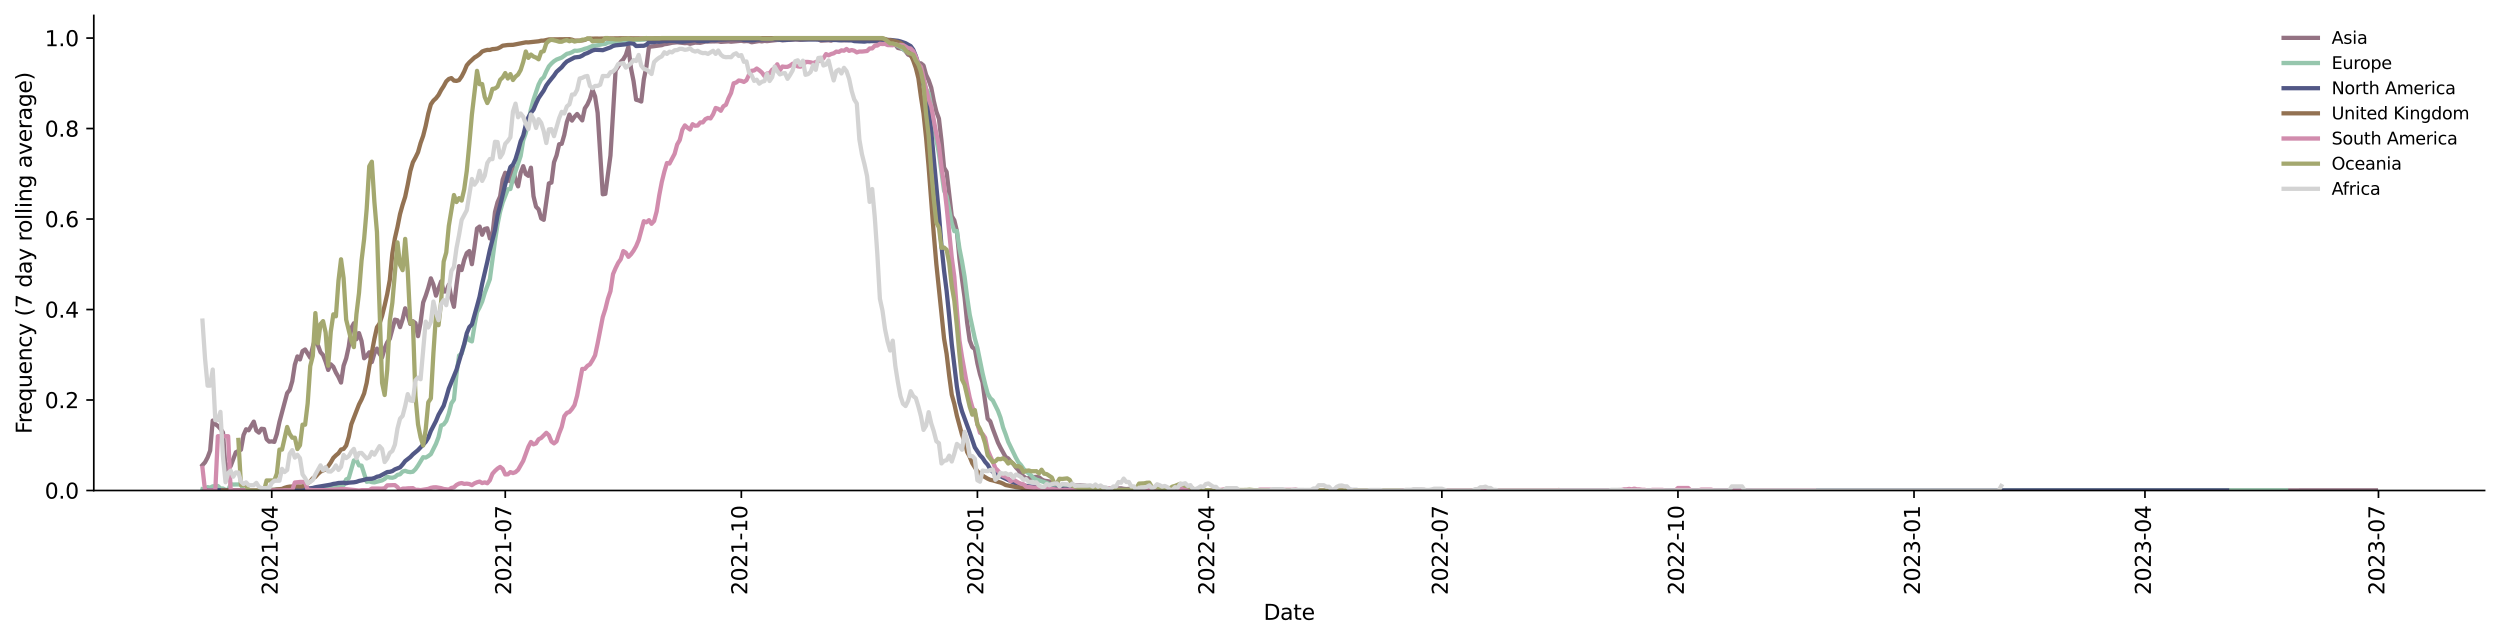 <?xml version="1.0" encoding="utf-8" standalone="no"?>
<!DOCTYPE svg PUBLIC "-//W3C//DTD SVG 1.1//EN"
  "http://www.w3.org/Graphics/SVG/1.1/DTD/svg11.dtd">
<svg xmlns:xlink="http://www.w3.org/1999/xlink" width="1166.981pt" height="298.621pt" viewBox="0 0 1166.981 298.621" xmlns="http://www.w3.org/2000/svg" version="1.1">
 <defs>
  <style type="text/css">*{stroke-linejoin: round; stroke-linecap: butt}</style>
 </defs>
 <g id="figure_1">
  <g id="patch_1">
   <path d="M 0 298.621 
L 1166.981 298.621 
L 1166.981 0 
L 0 0 
z
" style="fill: #ffffff"/>
  </g>
  <g id="axes_1">
   <g id="patch_2">
    <path d="M 43.781 228.96 
L 1159.781 228.96 
L 1159.781 7.2 
L 43.781 7.2 
z
" style="fill: #ffffff"/>
   </g>
   <g id="matplotlib.axis_1">
    <g id="xtick_1">
     <g id="line2d_1">
      <defs>
       <path id="m0abbb26b5d" d="M 0 0 
L 0 3.5 
" style="stroke: #000000; stroke-width: 0.8"/>
      </defs>
      <g>
       <use xlink:href="#m0abbb26b5d" x="126.849" y="228.96" style="stroke: #000000; stroke-width: 0.8"/>
      </g>
     </g>
     <g id="text_1">
      <!-- 2021-04 -->
      <g transform="translate(129.609 277.743)rotate(-90)scale(0.1 -0.1)">
       <defs>
        <path id="DejaVuSans-32" d="M 1228 531 
L 3431 531 
L 3431 0 
L 469 0 
L 469 531 
Q 828 903 1448 1529 
Q 2069 2156 2228 2338 
Q 2531 2678 2651 2914 
Q 2772 3150 2772 3378 
Q 2772 3750 2511 3984 
Q 2250 4219 1831 4219 
Q 1534 4219 1204 4116 
Q 875 4013 500 3803 
L 500 4441 
Q 881 4594 1212 4672 
Q 1544 4750 1819 4750 
Q 2544 4750 2975 4387 
Q 3406 4025 3406 3419 
Q 3406 3131 3298 2873 
Q 3191 2616 2906 2266 
Q 2828 2175 2409 1742 
Q 1991 1309 1228 531 
z
" transform="scale(0.016)"/>
        <path id="DejaVuSans-30" d="M 2034 4250 
Q 1547 4250 1301 3770 
Q 1056 3291 1056 2328 
Q 1056 1369 1301 889 
Q 1547 409 2034 409 
Q 2525 409 2770 889 
Q 3016 1369 3016 2328 
Q 3016 3291 2770 3770 
Q 2525 4250 2034 4250 
z
M 2034 4750 
Q 2819 4750 3233 4129 
Q 3647 3509 3647 2328 
Q 3647 1150 3233 529 
Q 2819 -91 2034 -91 
Q 1250 -91 836 529 
Q 422 1150 422 2328 
Q 422 3509 836 4129 
Q 1250 4750 2034 4750 
z
" transform="scale(0.016)"/>
        <path id="DejaVuSans-31" d="M 794 531 
L 1825 531 
L 1825 4091 
L 703 3866 
L 703 4441 
L 1819 4666 
L 2450 4666 
L 2450 531 
L 3481 531 
L 3481 0 
L 794 0 
L 794 531 
z
" transform="scale(0.016)"/>
        <path id="DejaVuSans-2d" d="M 313 2009 
L 1997 2009 
L 1997 1497 
L 313 1497 
L 313 2009 
z
" transform="scale(0.016)"/>
        <path id="DejaVuSans-34" d="M 2419 4116 
L 825 1625 
L 2419 1625 
L 2419 4116 
z
M 2253 4666 
L 3047 4666 
L 3047 1625 
L 3713 1625 
L 3713 1100 
L 3047 1100 
L 3047 0 
L 2419 0 
L 2419 1100 
L 313 1100 
L 313 1709 
L 2253 4666 
z
" transform="scale(0.016)"/>
       </defs>
       <use xlink:href="#DejaVuSans-32"/>
       <use xlink:href="#DejaVuSans-30" x="63.623"/>
       <use xlink:href="#DejaVuSans-32" x="127.246"/>
       <use xlink:href="#DejaVuSans-31" x="190.869"/>
       <use xlink:href="#DejaVuSans-2d" x="254.492"/>
       <use xlink:href="#DejaVuSans-30" x="290.576"/>
       <use xlink:href="#DejaVuSans-34" x="354.199"/>
      </g>
     </g>
    </g>
    <g id="xtick_2">
     <g id="line2d_2">
      <g>
       <use xlink:href="#m0abbb26b5d" x="235.85" y="228.96" style="stroke: #000000; stroke-width: 0.8"/>
      </g>
     </g>
     <g id="text_2">
      <!-- 2021-07 -->
      <g transform="translate(238.61 277.743)rotate(-90)scale(0.1 -0.1)">
       <defs>
        <path id="DejaVuSans-37" d="M 525 4666 
L 3525 4666 
L 3525 4397 
L 1831 0 
L 1172 0 
L 2766 4134 
L 525 4134 
L 525 4666 
z
" transform="scale(0.016)"/>
       </defs>
       <use xlink:href="#DejaVuSans-32"/>
       <use xlink:href="#DejaVuSans-30" x="63.623"/>
       <use xlink:href="#DejaVuSans-32" x="127.246"/>
       <use xlink:href="#DejaVuSans-31" x="190.869"/>
       <use xlink:href="#DejaVuSans-2d" x="254.492"/>
       <use xlink:href="#DejaVuSans-30" x="290.576"/>
       <use xlink:href="#DejaVuSans-37" x="354.199"/>
      </g>
     </g>
    </g>
    <g id="xtick_3">
     <g id="line2d_3">
      <g>
       <use xlink:href="#m0abbb26b5d" x="346.049" y="228.96" style="stroke: #000000; stroke-width: 0.8"/>
      </g>
     </g>
     <g id="text_3">
      <!-- 2021-10 -->
      <g transform="translate(348.808 277.743)rotate(-90)scale(0.1 -0.1)">
       <use xlink:href="#DejaVuSans-32"/>
       <use xlink:href="#DejaVuSans-30" x="63.623"/>
       <use xlink:href="#DejaVuSans-32" x="127.246"/>
       <use xlink:href="#DejaVuSans-31" x="190.869"/>
       <use xlink:href="#DejaVuSans-2d" x="254.492"/>
       <use xlink:href="#DejaVuSans-31" x="290.576"/>
       <use xlink:href="#DejaVuSans-30" x="354.199"/>
      </g>
     </g>
    </g>
    <g id="xtick_4">
     <g id="line2d_4">
      <g>
       <use xlink:href="#m0abbb26b5d" x="456.247" y="228.96" style="stroke: #000000; stroke-width: 0.8"/>
      </g>
     </g>
     <g id="text_4">
      <!-- 2022-01 -->
      <g transform="translate(459.007 277.743)rotate(-90)scale(0.1 -0.1)">
       <use xlink:href="#DejaVuSans-32"/>
       <use xlink:href="#DejaVuSans-30" x="63.623"/>
       <use xlink:href="#DejaVuSans-32" x="127.246"/>
       <use xlink:href="#DejaVuSans-32" x="190.869"/>
       <use xlink:href="#DejaVuSans-2d" x="254.492"/>
       <use xlink:href="#DejaVuSans-30" x="290.576"/>
       <use xlink:href="#DejaVuSans-31" x="354.199"/>
      </g>
     </g>
    </g>
    <g id="xtick_5">
     <g id="line2d_5">
      <g>
       <use xlink:href="#m0abbb26b5d" x="564.05" y="228.96" style="stroke: #000000; stroke-width: 0.8"/>
      </g>
     </g>
     <g id="text_5">
      <!-- 2022-04 -->
      <g transform="translate(566.81 277.743)rotate(-90)scale(0.1 -0.1)">
       <use xlink:href="#DejaVuSans-32"/>
       <use xlink:href="#DejaVuSans-30" x="63.623"/>
       <use xlink:href="#DejaVuSans-32" x="127.246"/>
       <use xlink:href="#DejaVuSans-32" x="190.869"/>
       <use xlink:href="#DejaVuSans-2d" x="254.492"/>
       <use xlink:href="#DejaVuSans-30" x="290.576"/>
       <use xlink:href="#DejaVuSans-34" x="354.199"/>
      </g>
     </g>
    </g>
    <g id="xtick_6">
     <g id="line2d_6">
      <g>
       <use xlink:href="#m0abbb26b5d" x="673.051" y="228.96" style="stroke: #000000; stroke-width: 0.8"/>
      </g>
     </g>
     <g id="text_6">
      <!-- 2022-07 -->
      <g transform="translate(675.81 277.743)rotate(-90)scale(0.1 -0.1)">
       <use xlink:href="#DejaVuSans-32"/>
       <use xlink:href="#DejaVuSans-30" x="63.623"/>
       <use xlink:href="#DejaVuSans-32" x="127.246"/>
       <use xlink:href="#DejaVuSans-32" x="190.869"/>
       <use xlink:href="#DejaVuSans-2d" x="254.492"/>
       <use xlink:href="#DejaVuSans-30" x="290.576"/>
       <use xlink:href="#DejaVuSans-37" x="354.199"/>
      </g>
     </g>
    </g>
    <g id="xtick_7">
     <g id="line2d_7">
      <g>
       <use xlink:href="#m0abbb26b5d" x="783.25" y="228.96" style="stroke: #000000; stroke-width: 0.8"/>
      </g>
     </g>
     <g id="text_7">
      <!-- 2022-10 -->
      <g transform="translate(786.009 277.743)rotate(-90)scale(0.1 -0.1)">
       <use xlink:href="#DejaVuSans-32"/>
       <use xlink:href="#DejaVuSans-30" x="63.623"/>
       <use xlink:href="#DejaVuSans-32" x="127.246"/>
       <use xlink:href="#DejaVuSans-32" x="190.869"/>
       <use xlink:href="#DejaVuSans-2d" x="254.492"/>
       <use xlink:href="#DejaVuSans-31" x="290.576"/>
       <use xlink:href="#DejaVuSans-30" x="354.199"/>
      </g>
     </g>
    </g>
    <g id="xtick_8">
     <g id="line2d_8">
      <g>
       <use xlink:href="#m0abbb26b5d" x="893.448" y="228.96" style="stroke: #000000; stroke-width: 0.8"/>
      </g>
     </g>
     <g id="text_8">
      <!-- 2023-01 -->
      <g transform="translate(896.207 277.743)rotate(-90)scale(0.1 -0.1)">
       <defs>
        <path id="DejaVuSans-33" d="M 2597 2516 
Q 3050 2419 3304 2112 
Q 3559 1806 3559 1356 
Q 3559 666 3084 287 
Q 2609 -91 1734 -91 
Q 1441 -91 1130 -33 
Q 819 25 488 141 
L 488 750 
Q 750 597 1062 519 
Q 1375 441 1716 441 
Q 2309 441 2620 675 
Q 2931 909 2931 1356 
Q 2931 1769 2642 2001 
Q 2353 2234 1838 2234 
L 1294 2234 
L 1294 2753 
L 1863 2753 
Q 2328 2753 2575 2939 
Q 2822 3125 2822 3475 
Q 2822 3834 2567 4026 
Q 2313 4219 1838 4219 
Q 1578 4219 1281 4162 
Q 984 4106 628 3988 
L 628 4550 
Q 988 4650 1302 4700 
Q 1616 4750 1894 4750 
Q 2613 4750 3031 4423 
Q 3450 4097 3450 3541 
Q 3450 3153 3228 2886 
Q 3006 2619 2597 2516 
z
" transform="scale(0.016)"/>
       </defs>
       <use xlink:href="#DejaVuSans-32"/>
       <use xlink:href="#DejaVuSans-30" x="63.623"/>
       <use xlink:href="#DejaVuSans-32" x="127.246"/>
       <use xlink:href="#DejaVuSans-33" x="190.869"/>
       <use xlink:href="#DejaVuSans-2d" x="254.492"/>
       <use xlink:href="#DejaVuSans-30" x="290.576"/>
       <use xlink:href="#DejaVuSans-31" x="354.199"/>
      </g>
     </g>
    </g>
    <g id="xtick_9">
     <g id="line2d_9">
      <g>
       <use xlink:href="#m0abbb26b5d" x="1001.251" y="228.96" style="stroke: #000000; stroke-width: 0.8"/>
      </g>
     </g>
     <g id="text_9">
      <!-- 2023-04 -->
      <g transform="translate(1004.01 277.743)rotate(-90)scale(0.1 -0.1)">
       <use xlink:href="#DejaVuSans-32"/>
       <use xlink:href="#DejaVuSans-30" x="63.623"/>
       <use xlink:href="#DejaVuSans-32" x="127.246"/>
       <use xlink:href="#DejaVuSans-33" x="190.869"/>
       <use xlink:href="#DejaVuSans-2d" x="254.492"/>
       <use xlink:href="#DejaVuSans-30" x="290.576"/>
       <use xlink:href="#DejaVuSans-34" x="354.199"/>
      </g>
     </g>
    </g>
    <g id="xtick_10">
     <g id="line2d_10">
      <g>
       <use xlink:href="#m0abbb26b5d" x="1110.252" y="228.96" style="stroke: #000000; stroke-width: 0.8"/>
      </g>
     </g>
     <g id="text_10">
      <!-- 2023-07 -->
      <g transform="translate(1113.011 277.743)rotate(-90)scale(0.1 -0.1)">
       <use xlink:href="#DejaVuSans-32"/>
       <use xlink:href="#DejaVuSans-30" x="63.623"/>
       <use xlink:href="#DejaVuSans-32" x="127.246"/>
       <use xlink:href="#DejaVuSans-33" x="190.869"/>
       <use xlink:href="#DejaVuSans-2d" x="254.492"/>
       <use xlink:href="#DejaVuSans-30" x="290.576"/>
       <use xlink:href="#DejaVuSans-37" x="354.199"/>
      </g>
     </g>
    </g>
    <g id="text_11">
     <!-- Date -->
     <g transform="translate(589.83 289.341)scale(0.1 -0.1)">
      <defs>
       <path id="DejaVuSans-44" d="M 1259 4147 
L 1259 519 
L 2022 519 
Q 2988 519 3436 956 
Q 3884 1394 3884 2338 
Q 3884 3275 3436 3711 
Q 2988 4147 2022 4147 
L 1259 4147 
z
M 628 4666 
L 1925 4666 
Q 3281 4666 3915 4102 
Q 4550 3538 4550 2338 
Q 4550 1131 3912 565 
Q 3275 0 1925 0 
L 628 0 
L 628 4666 
z
" transform="scale(0.016)"/>
       <path id="DejaVuSans-61" d="M 2194 1759 
Q 1497 1759 1228 1600 
Q 959 1441 959 1056 
Q 959 750 1161 570 
Q 1363 391 1709 391 
Q 2188 391 2477 730 
Q 2766 1069 2766 1631 
L 2766 1759 
L 2194 1759 
z
M 3341 1997 
L 3341 0 
L 2766 0 
L 2766 531 
Q 2569 213 2275 61 
Q 1981 -91 1556 -91 
Q 1019 -91 701 211 
Q 384 513 384 1019 
Q 384 1609 779 1909 
Q 1175 2209 1959 2209 
L 2766 2209 
L 2766 2266 
Q 2766 2663 2505 2880 
Q 2244 3097 1772 3097 
Q 1472 3097 1187 3025 
Q 903 2953 641 2809 
L 641 3341 
Q 956 3463 1253 3523 
Q 1550 3584 1831 3584 
Q 2591 3584 2966 3190 
Q 3341 2797 3341 1997 
z
" transform="scale(0.016)"/>
       <path id="DejaVuSans-74" d="M 1172 4494 
L 1172 3500 
L 2356 3500 
L 2356 3053 
L 1172 3053 
L 1172 1153 
Q 1172 725 1289 603 
Q 1406 481 1766 481 
L 2356 481 
L 2356 0 
L 1766 0 
Q 1100 0 847 248 
Q 594 497 594 1153 
L 594 3053 
L 172 3053 
L 172 3500 
L 594 3500 
L 594 4494 
L 1172 4494 
z
" transform="scale(0.016)"/>
       <path id="DejaVuSans-65" d="M 3597 1894 
L 3597 1613 
L 953 1613 
Q 991 1019 1311 708 
Q 1631 397 2203 397 
Q 2534 397 2845 478 
Q 3156 559 3463 722 
L 3463 178 
Q 3153 47 2828 -22 
Q 2503 -91 2169 -91 
Q 1331 -91 842 396 
Q 353 884 353 1716 
Q 353 2575 817 3079 
Q 1281 3584 2069 3584 
Q 2775 3584 3186 3129 
Q 3597 2675 3597 1894 
z
M 3022 2063 
Q 3016 2534 2758 2815 
Q 2500 3097 2075 3097 
Q 1594 3097 1305 2825 
Q 1016 2553 972 2059 
L 3022 2063 
z
" transform="scale(0.016)"/>
      </defs>
      <use xlink:href="#DejaVuSans-44"/>
      <use xlink:href="#DejaVuSans-61" x="77.002"/>
      <use xlink:href="#DejaVuSans-74" x="138.281"/>
      <use xlink:href="#DejaVuSans-65" x="177.49"/>
     </g>
    </g>
   </g>
   <g id="matplotlib.axis_2">
    <g id="ytick_1">
     <g id="line2d_11">
      <defs>
       <path id="mb8f3861b0c" d="M 0 0 
L -3.5 0 
" style="stroke: #000000; stroke-width: 0.8"/>
      </defs>
      <g>
       <use xlink:href="#mb8f3861b0c" x="43.781" y="228.96" style="stroke: #000000; stroke-width: 0.8"/>
      </g>
     </g>
     <g id="text_12">
      <!-- 0.0 -->
      <g transform="translate(20.878 232.759)scale(0.1 -0.1)">
       <defs>
        <path id="DejaVuSans-2e" d="M 684 794 
L 1344 794 
L 1344 0 
L 684 0 
L 684 794 
z
" transform="scale(0.016)"/>
       </defs>
       <use xlink:href="#DejaVuSans-30"/>
       <use xlink:href="#DejaVuSans-2e" x="63.623"/>
       <use xlink:href="#DejaVuSans-30" x="95.41"/>
      </g>
     </g>
    </g>
    <g id="ytick_2">
     <g id="line2d_12">
      <g>
       <use xlink:href="#mb8f3861b0c" x="43.781" y="186.72" style="stroke: #000000; stroke-width: 0.8"/>
      </g>
     </g>
     <g id="text_13">
      <!-- 0.2 -->
      <g transform="translate(20.878 190.519)scale(0.1 -0.1)">
       <use xlink:href="#DejaVuSans-30"/>
       <use xlink:href="#DejaVuSans-2e" x="63.623"/>
       <use xlink:href="#DejaVuSans-32" x="95.41"/>
      </g>
     </g>
    </g>
    <g id="ytick_3">
     <g id="line2d_13">
      <g>
       <use xlink:href="#mb8f3861b0c" x="43.781" y="144.48" style="stroke: #000000; stroke-width: 0.8"/>
      </g>
     </g>
     <g id="text_14">
      <!-- 0.4 -->
      <g transform="translate(20.878 148.279)scale(0.1 -0.1)">
       <use xlink:href="#DejaVuSans-30"/>
       <use xlink:href="#DejaVuSans-2e" x="63.623"/>
       <use xlink:href="#DejaVuSans-34" x="95.41"/>
      </g>
     </g>
    </g>
    <g id="ytick_4">
     <g id="line2d_14">
      <g>
       <use xlink:href="#mb8f3861b0c" x="43.781" y="102.24" style="stroke: #000000; stroke-width: 0.8"/>
      </g>
     </g>
     <g id="text_15">
      <!-- 0.6 -->
      <g transform="translate(20.878 106.039)scale(0.1 -0.1)">
       <defs>
        <path id="DejaVuSans-36" d="M 2113 2584 
Q 1688 2584 1439 2293 
Q 1191 2003 1191 1497 
Q 1191 994 1439 701 
Q 1688 409 2113 409 
Q 2538 409 2786 701 
Q 3034 994 3034 1497 
Q 3034 2003 2786 2293 
Q 2538 2584 2113 2584 
z
M 3366 4563 
L 3366 3988 
Q 3128 4100 2886 4159 
Q 2644 4219 2406 4219 
Q 1781 4219 1451 3797 
Q 1122 3375 1075 2522 
Q 1259 2794 1537 2939 
Q 1816 3084 2150 3084 
Q 2853 3084 3261 2657 
Q 3669 2231 3669 1497 
Q 3669 778 3244 343 
Q 2819 -91 2113 -91 
Q 1303 -91 875 529 
Q 447 1150 447 2328 
Q 447 3434 972 4092 
Q 1497 4750 2381 4750 
Q 2619 4750 2861 4703 
Q 3103 4656 3366 4563 
z
" transform="scale(0.016)"/>
       </defs>
       <use xlink:href="#DejaVuSans-30"/>
       <use xlink:href="#DejaVuSans-2e" x="63.623"/>
       <use xlink:href="#DejaVuSans-36" x="95.41"/>
      </g>
     </g>
    </g>
    <g id="ytick_5">
     <g id="line2d_15">
      <g>
       <use xlink:href="#mb8f3861b0c" x="43.781" y="60" style="stroke: #000000; stroke-width: 0.8"/>
      </g>
     </g>
     <g id="text_16">
      <!-- 0.8 -->
      <g transform="translate(20.878 63.799)scale(0.1 -0.1)">
       <defs>
        <path id="DejaVuSans-38" d="M 2034 2216 
Q 1584 2216 1326 1975 
Q 1069 1734 1069 1313 
Q 1069 891 1326 650 
Q 1584 409 2034 409 
Q 2484 409 2743 651 
Q 3003 894 3003 1313 
Q 3003 1734 2745 1975 
Q 2488 2216 2034 2216 
z
M 1403 2484 
Q 997 2584 770 2862 
Q 544 3141 544 3541 
Q 544 4100 942 4425 
Q 1341 4750 2034 4750 
Q 2731 4750 3128 4425 
Q 3525 4100 3525 3541 
Q 3525 3141 3298 2862 
Q 3072 2584 2669 2484 
Q 3125 2378 3379 2068 
Q 3634 1759 3634 1313 
Q 3634 634 3220 271 
Q 2806 -91 2034 -91 
Q 1263 -91 848 271 
Q 434 634 434 1313 
Q 434 1759 690 2068 
Q 947 2378 1403 2484 
z
M 1172 3481 
Q 1172 3119 1398 2916 
Q 1625 2713 2034 2713 
Q 2441 2713 2670 2916 
Q 2900 3119 2900 3481 
Q 2900 3844 2670 4047 
Q 2441 4250 2034 4250 
Q 1625 4250 1398 4047 
Q 1172 3844 1172 3481 
z
" transform="scale(0.016)"/>
       </defs>
       <use xlink:href="#DejaVuSans-30"/>
       <use xlink:href="#DejaVuSans-2e" x="63.623"/>
       <use xlink:href="#DejaVuSans-38" x="95.41"/>
      </g>
     </g>
    </g>
    <g id="ytick_6">
     <g id="line2d_16">
      <g>
       <use xlink:href="#mb8f3861b0c" x="43.781" y="17.76" style="stroke: #000000; stroke-width: 0.8"/>
      </g>
     </g>
     <g id="text_17">
      <!-- 1.0 -->
      <g transform="translate(20.878 21.559)scale(0.1 -0.1)">
       <use xlink:href="#DejaVuSans-31"/>
       <use xlink:href="#DejaVuSans-2e" x="63.623"/>
       <use xlink:href="#DejaVuSans-30" x="95.41"/>
      </g>
     </g>
    </g>
    <g id="text_18">
     <!-- Frequency (7 day rolling average) -->
     <g transform="translate(14.798 202.529)rotate(-90)scale(0.1 -0.1)">
      <defs>
       <path id="DejaVuSans-46" d="M 628 4666 
L 3309 4666 
L 3309 4134 
L 1259 4134 
L 1259 2759 
L 3109 2759 
L 3109 2228 
L 1259 2228 
L 1259 0 
L 628 0 
L 628 4666 
z
" transform="scale(0.016)"/>
       <path id="DejaVuSans-72" d="M 2631 2963 
Q 2534 3019 2420 3045 
Q 2306 3072 2169 3072 
Q 1681 3072 1420 2755 
Q 1159 2438 1159 1844 
L 1159 0 
L 581 0 
L 581 3500 
L 1159 3500 
L 1159 2956 
Q 1341 3275 1631 3429 
Q 1922 3584 2338 3584 
Q 2397 3584 2469 3576 
Q 2541 3569 2628 3553 
L 2631 2963 
z
" transform="scale(0.016)"/>
       <path id="DejaVuSans-71" d="M 947 1747 
Q 947 1113 1208 752 
Q 1469 391 1925 391 
Q 2381 391 2643 752 
Q 2906 1113 2906 1747 
Q 2906 2381 2643 2742 
Q 2381 3103 1925 3103 
Q 1469 3103 1208 2742 
Q 947 2381 947 1747 
z
M 2906 525 
Q 2725 213 2448 61 
Q 2172 -91 1784 -91 
Q 1150 -91 751 415 
Q 353 922 353 1747 
Q 353 2572 751 3078 
Q 1150 3584 1784 3584 
Q 2172 3584 2448 3432 
Q 2725 3281 2906 2969 
L 2906 3500 
L 3481 3500 
L 3481 -1331 
L 2906 -1331 
L 2906 525 
z
" transform="scale(0.016)"/>
       <path id="DejaVuSans-75" d="M 544 1381 
L 544 3500 
L 1119 3500 
L 1119 1403 
Q 1119 906 1312 657 
Q 1506 409 1894 409 
Q 2359 409 2629 706 
Q 2900 1003 2900 1516 
L 2900 3500 
L 3475 3500 
L 3475 0 
L 2900 0 
L 2900 538 
Q 2691 219 2414 64 
Q 2138 -91 1772 -91 
Q 1169 -91 856 284 
Q 544 659 544 1381 
z
M 1991 3584 
L 1991 3584 
z
" transform="scale(0.016)"/>
       <path id="DejaVuSans-6e" d="M 3513 2113 
L 3513 0 
L 2938 0 
L 2938 2094 
Q 2938 2591 2744 2837 
Q 2550 3084 2163 3084 
Q 1697 3084 1428 2787 
Q 1159 2491 1159 1978 
L 1159 0 
L 581 0 
L 581 3500 
L 1159 3500 
L 1159 2956 
Q 1366 3272 1645 3428 
Q 1925 3584 2291 3584 
Q 2894 3584 3203 3211 
Q 3513 2838 3513 2113 
z
" transform="scale(0.016)"/>
       <path id="DejaVuSans-63" d="M 3122 3366 
L 3122 2828 
Q 2878 2963 2633 3030 
Q 2388 3097 2138 3097 
Q 1578 3097 1268 2742 
Q 959 2388 959 1747 
Q 959 1106 1268 751 
Q 1578 397 2138 397 
Q 2388 397 2633 464 
Q 2878 531 3122 666 
L 3122 134 
Q 2881 22 2623 -34 
Q 2366 -91 2075 -91 
Q 1284 -91 818 406 
Q 353 903 353 1747 
Q 353 2603 823 3093 
Q 1294 3584 2113 3584 
Q 2378 3584 2631 3529 
Q 2884 3475 3122 3366 
z
" transform="scale(0.016)"/>
       <path id="DejaVuSans-79" d="M 2059 -325 
Q 1816 -950 1584 -1140 
Q 1353 -1331 966 -1331 
L 506 -1331 
L 506 -850 
L 844 -850 
Q 1081 -850 1212 -737 
Q 1344 -625 1503 -206 
L 1606 56 
L 191 3500 
L 800 3500 
L 1894 763 
L 2988 3500 
L 3597 3500 
L 2059 -325 
z
" transform="scale(0.016)"/>
       <path id="DejaVuSans-20" transform="scale(0.016)"/>
       <path id="DejaVuSans-28" d="M 1984 4856 
Q 1566 4138 1362 3434 
Q 1159 2731 1159 2009 
Q 1159 1288 1364 580 
Q 1569 -128 1984 -844 
L 1484 -844 
Q 1016 -109 783 600 
Q 550 1309 550 2009 
Q 550 2706 781 3412 
Q 1013 4119 1484 4856 
L 1984 4856 
z
" transform="scale(0.016)"/>
       <path id="DejaVuSans-64" d="M 2906 2969 
L 2906 4863 
L 3481 4863 
L 3481 0 
L 2906 0 
L 2906 525 
Q 2725 213 2448 61 
Q 2172 -91 1784 -91 
Q 1150 -91 751 415 
Q 353 922 353 1747 
Q 353 2572 751 3078 
Q 1150 3584 1784 3584 
Q 2172 3584 2448 3432 
Q 2725 3281 2906 2969 
z
M 947 1747 
Q 947 1113 1208 752 
Q 1469 391 1925 391 
Q 2381 391 2643 752 
Q 2906 1113 2906 1747 
Q 2906 2381 2643 2742 
Q 2381 3103 1925 3103 
Q 1469 3103 1208 2742 
Q 947 2381 947 1747 
z
" transform="scale(0.016)"/>
       <path id="DejaVuSans-6f" d="M 1959 3097 
Q 1497 3097 1228 2736 
Q 959 2375 959 1747 
Q 959 1119 1226 758 
Q 1494 397 1959 397 
Q 2419 397 2687 759 
Q 2956 1122 2956 1747 
Q 2956 2369 2687 2733 
Q 2419 3097 1959 3097 
z
M 1959 3584 
Q 2709 3584 3137 3096 
Q 3566 2609 3566 1747 
Q 3566 888 3137 398 
Q 2709 -91 1959 -91 
Q 1206 -91 779 398 
Q 353 888 353 1747 
Q 353 2609 779 3096 
Q 1206 3584 1959 3584 
z
" transform="scale(0.016)"/>
       <path id="DejaVuSans-6c" d="M 603 4863 
L 1178 4863 
L 1178 0 
L 603 0 
L 603 4863 
z
" transform="scale(0.016)"/>
       <path id="DejaVuSans-69" d="M 603 3500 
L 1178 3500 
L 1178 0 
L 603 0 
L 603 3500 
z
M 603 4863 
L 1178 4863 
L 1178 4134 
L 603 4134 
L 603 4863 
z
" transform="scale(0.016)"/>
       <path id="DejaVuSans-67" d="M 2906 1791 
Q 2906 2416 2648 2759 
Q 2391 3103 1925 3103 
Q 1463 3103 1205 2759 
Q 947 2416 947 1791 
Q 947 1169 1205 825 
Q 1463 481 1925 481 
Q 2391 481 2648 825 
Q 2906 1169 2906 1791 
z
M 3481 434 
Q 3481 -459 3084 -895 
Q 2688 -1331 1869 -1331 
Q 1566 -1331 1297 -1286 
Q 1028 -1241 775 -1147 
L 775 -588 
Q 1028 -725 1275 -790 
Q 1522 -856 1778 -856 
Q 2344 -856 2625 -561 
Q 2906 -266 2906 331 
L 2906 616 
Q 2728 306 2450 153 
Q 2172 0 1784 0 
Q 1141 0 747 490 
Q 353 981 353 1791 
Q 353 2603 747 3093 
Q 1141 3584 1784 3584 
Q 2172 3584 2450 3431 
Q 2728 3278 2906 2969 
L 2906 3500 
L 3481 3500 
L 3481 434 
z
" transform="scale(0.016)"/>
       <path id="DejaVuSans-76" d="M 191 3500 
L 800 3500 
L 1894 563 
L 2988 3500 
L 3597 3500 
L 2284 0 
L 1503 0 
L 191 3500 
z
" transform="scale(0.016)"/>
       <path id="DejaVuSans-29" d="M 513 4856 
L 1013 4856 
Q 1481 4119 1714 3412 
Q 1947 2706 1947 2009 
Q 1947 1309 1714 600 
Q 1481 -109 1013 -844 
L 513 -844 
Q 928 -128 1133 580 
Q 1338 1288 1338 2009 
Q 1338 2731 1133 3434 
Q 928 4138 513 4856 
z
" transform="scale(0.016)"/>
      </defs>
      <use xlink:href="#DejaVuSans-46"/>
      <use xlink:href="#DejaVuSans-72" x="50.27"/>
      <use xlink:href="#DejaVuSans-65" x="89.133"/>
      <use xlink:href="#DejaVuSans-71" x="150.656"/>
      <use xlink:href="#DejaVuSans-75" x="214.133"/>
      <use xlink:href="#DejaVuSans-65" x="277.512"/>
      <use xlink:href="#DejaVuSans-6e" x="339.035"/>
      <use xlink:href="#DejaVuSans-63" x="402.414"/>
      <use xlink:href="#DejaVuSans-79" x="457.395"/>
      <use xlink:href="#DejaVuSans-20" x="516.574"/>
      <use xlink:href="#DejaVuSans-28" x="548.361"/>
      <use xlink:href="#DejaVuSans-37" x="587.375"/>
      <use xlink:href="#DejaVuSans-20" x="650.998"/>
      <use xlink:href="#DejaVuSans-64" x="682.785"/>
      <use xlink:href="#DejaVuSans-61" x="746.262"/>
      <use xlink:href="#DejaVuSans-79" x="807.541"/>
      <use xlink:href="#DejaVuSans-20" x="866.721"/>
      <use xlink:href="#DejaVuSans-72" x="898.508"/>
      <use xlink:href="#DejaVuSans-6f" x="937.371"/>
      <use xlink:href="#DejaVuSans-6c" x="998.553"/>
      <use xlink:href="#DejaVuSans-6c" x="1026.336"/>
      <use xlink:href="#DejaVuSans-69" x="1054.119"/>
      <use xlink:href="#DejaVuSans-6e" x="1081.902"/>
      <use xlink:href="#DejaVuSans-67" x="1145.281"/>
      <use xlink:href="#DejaVuSans-20" x="1208.758"/>
      <use xlink:href="#DejaVuSans-61" x="1240.545"/>
      <use xlink:href="#DejaVuSans-76" x="1301.824"/>
      <use xlink:href="#DejaVuSans-65" x="1361.004"/>
      <use xlink:href="#DejaVuSans-72" x="1422.527"/>
      <use xlink:href="#DejaVuSans-61" x="1463.641"/>
      <use xlink:href="#DejaVuSans-67" x="1524.92"/>
      <use xlink:href="#DejaVuSans-65" x="1588.396"/>
      <use xlink:href="#DejaVuSans-29" x="1649.92"/>
     </g>
    </g>
   </g>
   <g id="line2d_17">
    <path d="M 94.509 217.115 
L 95.706 215.798 
L 96.904 213.541 
L 98.102 210.332 
L 99.3 196.323 
L 100.498 197.983 
L 101.695 198.829 
L 102.893 200.173 
L 104.091 201.884 
L 105.289 219.531 
L 106.487 216.816 
L 107.684 217.537 
L 110.08 211.125 
L 112.476 209.918 
L 113.673 203.108 
L 114.871 200.386 
L 116.069 200.852 
L 118.465 196.819 
L 119.663 200.992 
L 120.86 201.932 
L 122.058 200.153 
L 123.256 200.29 
L 124.454 205.018 
L 125.652 206.165 
L 126.849 206.036 
L 128.047 206.265 
L 129.245 202.569 
L 130.443 196.976 
L 134.036 183.506 
L 135.234 182.012 
L 136.432 177.941 
L 137.63 170.207 
L 138.828 166.377 
L 140.025 167.787 
L 141.223 163.904 
L 142.421 163.136 
L 144.817 166.977 
L 146.014 161.841 
L 147.212 157.964 
L 149.608 164.387 
L 150.806 165.732 
L 152.003 168.834 
L 153.201 172.684 
L 154.399 170.046 
L 155.597 171.203 
L 156.795 173.896 
L 157.992 175.956 
L 159.19 178.576 
L 160.388 170.715 
L 161.586 167.299 
L 162.784 161.848 
L 163.982 153.161 
L 165.179 150.91 
L 166.377 158.344 
L 167.575 155.509 
L 168.773 159.221 
L 169.971 167.23 
L 171.168 166.142 
L 172.366 164.46 
L 173.564 169.004 
L 174.762 164.987 
L 175.96 162.736 
L 177.157 165.146 
L 178.355 166.809 
L 179.553 162.64 
L 180.751 159.816 
L 181.949 158.157 
L 184.344 149.212 
L 185.542 149.506 
L 186.74 152.703 
L 187.938 149.071 
L 189.136 143.933 
L 190.333 147.08 
L 191.531 151.194 
L 192.729 149.956 
L 193.927 150.822 
L 195.125 156.904 
L 196.322 150.55 
L 197.52 141.206 
L 198.718 138.051 
L 199.916 134.328 
L 201.114 129.935 
L 202.311 132.844 
L 203.509 137.996 
L 205.905 131.376 
L 207.103 136.098 
L 208.301 136.003 
L 209.498 132.894 
L 210.696 138.987 
L 211.894 143.211 
L 213.092 133.07 
L 214.29 124.242 
L 215.487 126.058 
L 216.685 121.265 
L 217.883 118.143 
L 219.081 117.191 
L 220.279 123.312 
L 221.476 115.419 
L 222.674 106.667 
L 223.872 105.759 
L 225.07 109.58 
L 226.268 106.873 
L 227.465 106.568 
L 228.663 111.299 
L 229.861 109.532 
L 231.059 98.976 
L 232.257 94.383 
L 233.455 91.682 
L 234.652 83.814 
L 235.85 80.642 
L 237.048 84.247 
L 238.246 84.575 
L 239.444 78.123 
L 240.641 84.165 
L 241.839 86.986 
L 243.037 80.684 
L 244.235 77.568 
L 245.433 81.222 
L 246.63 82.069 
L 247.828 78.284 
L 249.026 91.552 
L 250.224 96.521 
L 251.422 97.743 
L 252.62 101.935 
L 253.817 102.606 
L 256.213 85.611 
L 257.411 85.232 
L 258.609 75.751 
L 259.806 72.534 
L 261.004 67.338 
L 262.202 67.125 
L 263.4 62.982 
L 264.598 57.005 
L 265.795 53.485 
L 266.993 56.289 
L 268.191 54.511 
L 269.389 53.207 
L 271.784 56.196 
L 272.982 50.597 
L 274.18 48.799 
L 275.378 46.125 
L 276.576 41.921 
L 277.774 45 
L 278.971 52.693 
L 281.367 90.681 
L 282.565 90.483 
L 284.96 72.58 
L 287.356 32.863 
L 288.554 31.073 
L 289.752 28.939 
L 290.949 27.681 
L 292.147 25.652 
L 293.345 21.777 
L 294.543 31.913 
L 295.741 37.899 
L 296.938 46.557 
L 298.136 46.871 
L 299.334 47.394 
L 300.532 37.068 
L 301.73 31.098 
L 302.928 21.868 
L 308.917 21.069 
L 310.114 20.629 
L 311.312 20.488 
L 313.708 19.968 
L 316.103 19.732 
L 318.499 20.002 
L 319.697 20.139 
L 320.895 20.05 
L 322.093 20.437 
L 324.488 19.882 
L 326.884 19.983 
L 329.279 19.399 
L 335.268 19.276 
L 336.466 19.558 
L 340.06 19.317 
L 341.257 19.474 
L 346.049 19.011 
L 347.247 19.258 
L 348.444 19.151 
L 349.642 19.233 
L 350.84 19.734 
L 354.433 19.129 
L 355.631 19.321 
L 356.829 19.07 
L 358.027 19.199 
L 362.818 18.652 
L 364.016 18.609 
L 365.214 18.796 
L 371.203 18.384 
L 373.598 18.585 
L 378.39 18.027 
L 381.983 18.164 
L 383.181 18.983 
L 386.774 18.786 
L 387.972 18.979 
L 389.17 18.353 
L 391.566 18.622 
L 393.961 18.803 
L 396.357 18.744 
L 397.555 18.665 
L 399.95 18.7 
L 404.741 18.362 
L 405.939 18.654 
L 407.137 19.137 
L 410.73 19.563 
L 411.928 19.175 
L 413.126 19.057 
L 417.917 20.839 
L 419.115 22.371 
L 421.511 22.909 
L 422.709 23.91 
L 423.906 25.515 
L 425.104 25.979 
L 426.302 27.011 
L 427.5 28.741 
L 428.698 29.513 
L 429.895 29.572 
L 431.093 30.566 
L 432.291 34.933 
L 433.489 37.422 
L 434.687 40.891 
L 435.885 47.156 
L 437.082 52.101 
L 438.28 55.361 
L 439.478 65.7 
L 440.676 78.226 
L 441.874 80.269 
L 444.269 100.858 
L 445.467 102.84 
L 446.665 107.871 
L 447.863 120.809 
L 449.06 130.308 
L 450.258 138.901 
L 451.456 150.585 
L 452.654 158.953 
L 453.852 162.055 
L 455.049 162.943 
L 456.247 169.647 
L 457.445 174.654 
L 458.643 178.523 
L 459.841 187.42 
L 461.039 195.438 
L 462.236 196.674 
L 463.434 200.187 
L 465.83 206.562 
L 467.028 208.992 
L 469.423 213.334 
L 470.621 213.984 
L 471.819 215.544 
L 473.017 216.488 
L 474.214 218.198 
L 475.412 219.457 
L 476.61 221.423 
L 479.006 223.407 
L 480.203 223.153 
L 481.401 223.043 
L 482.599 222.687 
L 483.797 222.596 
L 484.995 222.756 
L 486.193 223.758 
L 487.39 224.368 
L 489.786 224.754 
L 492.182 225.696 
L 493.379 225.864 
L 494.577 226.443 
L 495.775 226.696 
L 498.171 226.824 
L 499.368 226.896 
L 500.566 226.704 
L 501.764 226.693 
L 504.16 226.502 
L 506.555 226.754 
L 507.753 227.208 
L 510.149 227.313 
L 511.347 227.271 
L 512.544 227.519 
L 513.742 227.356 
L 516.138 227.955 
L 518.533 228.024 
L 523.325 227.943 
L 524.522 228.188 
L 525.72 228.303 
L 526.918 228.214 
L 529.314 228.376 
L 530.512 228.258 
L 535.303 228.671 
L 536.501 228.607 
L 538.896 228.147 
L 541.292 228.202 
L 542.49 228.176 
L 544.885 228.566 
L 546.083 228.432 
L 547.281 228.423 
L 548.479 228.621 
L 549.676 228.194 
L 553.27 228.12 
L 554.468 228.155 
L 555.666 228.616 
L 556.863 228.748 
L 566.446 228.821 
L 568.841 228.865 
L 572.435 228.909 
L 579.622 228.806 
L 620.347 228.86 
L 622.743 228.916 
L 625.139 228.835 
L 633.523 228.812 
L 639.512 228.96 
L 658.677 228.871 
L 659.875 228.669 
L 664.666 228.689 
L 665.864 228.891 
L 670.655 228.96 
L 677.842 228.96 
L 828.766 228.96 
L 829.964 228.837 
L 834.755 228.837 
L 835.953 228.96 
L 1109.054 228.894 
L 1109.054 228.894 
" clip-path="url(#p1d7922e364)" style="fill: none; stroke: #947383; stroke-width: 2; stroke-linecap: square"/>
   </g>
   <g id="line2d_18">
    <path d="M 94.509 228.374 
L 95.706 228.669 
L 96.904 227.389 
L 98.102 227.632 
L 99.3 226.996 
L 100.498 226.996 
L 101.695 226.849 
L 102.893 227.991 
L 104.091 228.039 
L 105.289 228.675 
L 106.487 228.675 
L 107.684 226.047 
L 108.882 226.171 
L 112.476 226.124 
L 113.673 228.899 
L 118.465 228.861 
L 120.86 228.743 
L 124.454 228.65 
L 126.849 228.72 
L 131.641 228.43 
L 134.036 228.525 
L 135.234 228.621 
L 136.432 228.434 
L 137.63 228.44 
L 138.828 228.169 
L 141.223 228.142 
L 142.421 228.34 
L 143.619 228.315 
L 144.817 228.59 
L 149.608 228.095 
L 152.003 227.698 
L 153.201 227.644 
L 154.399 227.319 
L 155.597 226.857 
L 157.992 226.886 
L 159.19 226.46 
L 160.388 226.496 
L 161.586 223.793 
L 162.784 223.184 
L 165.179 214.935 
L 166.377 214.71 
L 167.575 217.247 
L 168.773 217.344 
L 171.168 224.886 
L 172.366 224.721 
L 173.564 225.058 
L 174.762 225.169 
L 178.355 224.252 
L 179.553 223.562 
L 180.751 222.524 
L 181.949 222.911 
L 183.146 223.023 
L 184.344 222.657 
L 185.542 221.664 
L 186.74 221.395 
L 187.938 220.116 
L 189.136 219.783 
L 190.333 220.219 
L 191.531 220.378 
L 192.729 220.201 
L 193.927 219.026 
L 195.125 217.315 
L 197.52 213.416 
L 198.718 213.574 
L 199.916 212.902 
L 201.114 211.994 
L 203.509 207.175 
L 204.707 204.005 
L 205.905 198.634 
L 207.103 198.115 
L 208.301 196.493 
L 209.498 193.036 
L 210.696 188.283 
L 211.894 186.55 
L 213.092 174.629 
L 214.29 165.953 
L 215.487 165.086 
L 217.883 156.9 
L 219.081 158.812 
L 220.279 159.364 
L 221.476 152.02 
L 222.674 145.697 
L 223.872 143.449 
L 225.07 140.777 
L 226.268 136.773 
L 228.663 130.308 
L 231.059 112.35 
L 232.257 104.732 
L 233.455 98.799 
L 234.652 94.569 
L 237.048 88.335 
L 238.246 88.216 
L 239.444 83.49 
L 243.037 72.823 
L 244.235 65.553 
L 245.433 62.099 
L 246.63 56.813 
L 247.828 51.013 
L 249.026 46.566 
L 251.422 39.444 
L 252.62 37.12 
L 253.817 36.05 
L 255.015 33.296 
L 256.213 30.983 
L 257.411 29.64 
L 258.609 28.566 
L 259.806 27.796 
L 262.202 26.882 
L 264.598 25.139 
L 265.795 24.86 
L 266.993 24.392 
L 268.191 23.657 
L 269.389 23.721 
L 270.587 23.524 
L 271.784 23.204 
L 272.982 22.756 
L 274.18 22.467 
L 276.576 21.452 
L 278.971 21.131 
L 281.367 20.58 
L 282.565 20.486 
L 283.763 19.848 
L 287.356 19.597 
L 294.543 18.501 
L 295.741 18.713 
L 300.532 18.5 
L 301.73 18.298 
L 312.51 18.395 
L 314.906 18.163 
L 317.301 18.035 
L 330.477 17.951 
L 332.873 18.033 
L 336.466 18.141 
L 338.862 18.038 
L 341.257 17.984 
L 344.851 17.992 
L 347.247 17.982 
L 353.236 17.913 
L 356.829 18.033 
L 360.422 18.061 
L 361.62 17.973 
L 362.818 18.258 
L 364.016 18.382 
L 366.411 18.331 
L 367.609 18.338 
L 370.005 17.852 
L 375.994 17.943 
L 380.785 17.888 
L 387.972 17.947 
L 391.566 17.935 
L 398.752 17.964 
L 399.95 18.222 
L 404.741 18.242 
L 405.939 18.009 
L 409.533 18.216 
L 411.928 18.462 
L 413.126 19.029 
L 414.324 19.411 
L 415.522 19.95 
L 416.72 20.216 
L 420.313 21.956 
L 421.511 22.932 
L 423.906 24.402 
L 425.104 24.626 
L 426.302 26.496 
L 427.5 28.948 
L 428.698 31.661 
L 429.895 34.046 
L 432.291 41.51 
L 433.489 43.47 
L 434.687 49.957 
L 435.885 58.376 
L 438.28 71.73 
L 440.676 88.975 
L 441.874 91.653 
L 444.269 104.263 
L 445.467 107.917 
L 446.665 107.837 
L 447.863 116.025 
L 449.06 122.06 
L 450.258 129.17 
L 451.456 138.693 
L 452.654 146.866 
L 455.049 158 
L 456.247 162.377 
L 458.643 174.204 
L 459.841 179.255 
L 461.039 183.658 
L 462.236 185.858 
L 463.434 186.904 
L 465.83 191.751 
L 467.028 194.96 
L 468.225 199.528 
L 469.423 202.711 
L 470.621 206.244 
L 474.214 213.681 
L 475.412 215.825 
L 476.61 217.128 
L 477.808 218.908 
L 480.203 221.054 
L 481.401 221.978 
L 482.599 223.224 
L 483.797 223.87 
L 488.588 225.422 
L 490.984 226.498 
L 492.182 226.876 
L 493.379 226.941 
L 494.577 227.229 
L 495.775 227.351 
L 498.171 227.399 
L 499.368 227.746 
L 502.962 228.037 
L 504.16 228.15 
L 507.753 228.136 
L 516.138 228.651 
L 526.918 228.746 
L 528.116 228.857 
L 535.303 228.874 
L 542.49 228.871 
L 554.468 228.907 
L 570.039 228.866 
L 572.435 228.926 
L 576.028 228.89 
L 593.995 228.934 
L 607.171 228.936 
L 610.765 228.844 
L 614.358 228.895 
L 619.15 228.936 
L 634.721 228.905 
L 640.71 228.913 
L 1067.131 228.866 
L 1067.131 228.866 
" clip-path="url(#p1d7922e364)" style="fill: none; stroke: #96c6ad; stroke-width: 2; stroke-linecap: square"/>
   </g>
   <g id="line2d_19">
    <path d="M 95.706 228.541 
L 96.904 228.914 
L 100.498 228.884 
L 101.695 228.777 
L 123.256 228.838 
L 129.245 228.736 
L 131.641 228.711 
L 136.432 228.573 
L 137.63 228.509 
L 138.828 228.274 
L 143.619 227.91 
L 144.817 227.926 
L 146.014 227.785 
L 147.212 227.444 
L 154.399 226.232 
L 155.597 225.888 
L 156.795 225.733 
L 157.992 225.459 
L 160.388 225.322 
L 161.586 225.576 
L 162.784 225.306 
L 165.179 225.133 
L 166.377 224.925 
L 167.575 224.5 
L 169.971 223.986 
L 171.168 223.576 
L 173.564 223.456 
L 174.762 223.138 
L 175.96 222.535 
L 177.157 222.289 
L 180.751 220.351 
L 181.949 220.251 
L 183.146 219.89 
L 184.344 219.099 
L 186.74 218.158 
L 187.938 216.809 
L 189.136 215.231 
L 191.531 213.358 
L 192.729 212.095 
L 195.125 210.093 
L 198.718 206.263 
L 199.916 204.307 
L 201.114 201.183 
L 203.509 196.538 
L 204.707 193.637 
L 207.103 189.394 
L 208.301 185.58 
L 209.498 181.38 
L 213.092 172.581 
L 216.685 160.589 
L 217.883 155.552 
L 219.081 152.696 
L 220.279 151.448 
L 222.674 142.872 
L 223.872 138.444 
L 225.07 132.46 
L 227.465 122.2 
L 228.663 116.637 
L 231.059 107.399 
L 232.257 100.438 
L 233.455 95.959 
L 235.85 86.003 
L 238.246 77.973 
L 239.444 76.897 
L 240.641 74.292 
L 241.839 70.361 
L 243.037 65.934 
L 244.235 63.313 
L 245.433 58.372 
L 246.63 54.817 
L 247.828 52.691 
L 249.026 51.139 
L 250.224 48.279 
L 251.422 45.751 
L 253.817 42.261 
L 255.015 39.902 
L 256.213 38.245 
L 258.609 35.271 
L 259.806 33.511 
L 262.202 31.365 
L 263.4 29.882 
L 264.598 28.708 
L 268.191 26.823 
L 270.587 26.534 
L 271.784 25.974 
L 272.982 25.183 
L 274.18 24.784 
L 276.576 23.558 
L 277.774 23.247 
L 280.169 23.329 
L 281.367 23.432 
L 283.763 22.552 
L 284.96 22.133 
L 286.158 21.462 
L 287.356 21.16 
L 292.147 20.672 
L 293.345 20.327 
L 294.543 20.242 
L 295.741 20.379 
L 296.938 21.48 
L 299.334 21.383 
L 300.532 21.364 
L 301.73 20.875 
L 302.928 19.702 
L 304.125 19.749 
L 306.521 19.465 
L 307.719 19.524 
L 310.114 19.136 
L 311.312 19.233 
L 312.51 19.05 
L 314.906 19.114 
L 316.103 19.324 
L 318.499 19.449 
L 324.488 18.789 
L 325.686 19.163 
L 330.477 19.123 
L 331.675 18.704 
L 334.071 18.757 
L 335.268 18.518 
L 338.862 18.406 
L 341.257 18.256 
L 346.049 18.35 
L 347.247 18.657 
L 350.84 18.793 
L 352.038 18.761 
L 353.236 18.48 
L 358.027 18.296 
L 361.62 18.311 
L 365.214 18.669 
L 367.609 18.598 
L 371.203 18.301 
L 372.401 18.296 
L 374.796 18.464 
L 377.192 18.449 
L 380.785 18.459 
L 384.379 18.562 
L 386.774 18.432 
L 389.17 18.678 
L 390.368 18.677 
L 391.566 18.792 
L 392.763 18.788 
L 393.961 18.662 
L 397.555 18.826 
L 398.752 19.185 
L 403.544 19.426 
L 404.741 19.227 
L 405.939 19.257 
L 409.533 18.894 
L 410.73 18.694 
L 413.126 18.647 
L 415.522 18.633 
L 419.115 19.039 
L 420.313 19.338 
L 422.709 20.167 
L 425.104 21.521 
L 426.302 23.176 
L 427.5 26.161 
L 428.698 29.939 
L 429.895 34.372 
L 433.489 51.739 
L 434.687 61.287 
L 438.28 99.775 
L 439.478 114.869 
L 440.676 126.3 
L 441.874 135.837 
L 443.071 147.565 
L 444.269 160.578 
L 446.665 180.441 
L 447.863 187.8 
L 449.06 192.031 
L 452.654 201.843 
L 455.049 208.856 
L 457.445 212.488 
L 458.643 213.742 
L 459.841 215.592 
L 461.039 216.926 
L 462.236 219.005 
L 463.434 220.236 
L 464.632 221.302 
L 467.028 222.216 
L 468.225 222.894 
L 471.819 224.573 
L 473.017 225.228 
L 479.006 226.804 
L 481.401 227.203 
L 483.797 227.291 
L 489.786 228.038 
L 492.182 228.185 
L 493.379 228.036 
L 495.775 228.147 
L 501.764 228.536 
L 505.358 228.618 
L 517.336 228.722 
L 522.127 228.691 
L 525.72 228.748 
L 538.896 228.741 
L 540.094 228.663 
L 548.479 228.841 
L 553.27 228.8 
L 572.435 228.919 
L 579.622 228.89 
L 621.545 228.849 
L 622.743 228.698 
L 633.523 228.747 
L 634.721 228.904 
L 649.095 228.96 
L 1039.581 228.92 
L 1039.581 228.92 
" clip-path="url(#p1d7922e364)" style="fill: none; stroke: #525886; stroke-width: 2; stroke-linecap: square"/>
   </g>
   <g id="line2d_20">
    <path d="M 104.091 228.909 
L 108.882 228.96 
L 113.673 228.902 
L 124.454 228.818 
L 126.849 228.703 
L 128.047 228.643 
L 129.245 228.441 
L 131.641 228.226 
L 132.838 227.711 
L 134.036 227.352 
L 135.234 227.145 
L 138.828 227.036 
L 140.025 227.1 
L 141.223 227.041 
L 142.421 226.45 
L 144.817 224.708 
L 146.014 223.257 
L 147.212 222.598 
L 148.41 221.237 
L 149.608 220.161 
L 152.003 219.074 
L 153.201 217.614 
L 154.399 215.854 
L 155.597 213.748 
L 156.795 212.565 
L 157.992 211.578 
L 159.19 209.842 
L 160.388 209.556 
L 161.586 207.991 
L 162.784 203.939 
L 163.982 198.077 
L 167.575 188.811 
L 168.773 186.481 
L 169.971 183.643 
L 171.168 178.692 
L 172.366 171.168 
L 174.762 158.168 
L 175.96 152.785 
L 177.157 151.069 
L 178.355 147.448 
L 179.553 142.603 
L 180.751 137.267 
L 181.949 130.704 
L 183.146 118.309 
L 184.344 111.176 
L 185.542 105.971 
L 186.74 99.904 
L 187.938 95.603 
L 189.136 91.861 
L 190.333 86.158 
L 191.531 79.865 
L 192.729 75.773 
L 193.927 73.548 
L 195.125 71.076 
L 196.322 66.792 
L 197.52 63.441 
L 198.718 58.754 
L 199.916 53.031 
L 201.114 48.721 
L 202.311 46.98 
L 203.509 45.884 
L 204.707 44.346 
L 205.905 42.076 
L 207.103 40.225 
L 208.301 38.009 
L 209.498 36.869 
L 210.696 36.454 
L 211.894 37.622 
L 213.092 37.765 
L 214.29 37.4 
L 215.487 35.698 
L 216.685 33.361 
L 217.883 30.502 
L 219.081 29.118 
L 221.476 26.869 
L 222.674 26.147 
L 223.872 25.266 
L 225.07 24.043 
L 226.268 23.597 
L 227.465 23.288 
L 228.663 23.314 
L 229.861 22.928 
L 231.059 22.843 
L 232.257 22.641 
L 233.455 22.076 
L 234.652 21.326 
L 237.048 21.003 
L 239.444 20.935 
L 245.433 19.765 
L 246.63 19.785 
L 251.422 19.276 
L 252.62 18.995 
L 253.817 18.96 
L 256.213 18.409 
L 265.795 18.282 
L 266.993 18.521 
L 268.191 18.967 
L 270.587 18.956 
L 271.784 18.879 
L 272.982 18.617 
L 274.18 18.053 
L 277.774 18 
L 280.169 18.009 
L 290.949 17.849 
L 301.73 17.94 
L 318.499 17.805 
L 324.488 17.81 
L 334.071 17.795 
L 338.862 17.877 
L 349.642 17.801 
L 409.533 17.881 
L 411.928 18.022 
L 413.126 18.213 
L 414.324 18.657 
L 415.522 18.771 
L 417.917 19.308 
L 420.313 20.011 
L 421.511 20.926 
L 423.906 23.452 
L 425.104 25.555 
L 426.302 28.302 
L 427.5 31.686 
L 428.698 36.512 
L 429.895 45.264 
L 431.093 52.966 
L 432.291 64.315 
L 433.489 78.083 
L 435.885 109.385 
L 437.082 123.289 
L 440.676 158.008 
L 441.874 165.18 
L 443.071 175.349 
L 444.269 184.239 
L 445.467 188.532 
L 446.665 194.061 
L 449.06 202.93 
L 450.258 206.138 
L 451.456 210.976 
L 452.654 213.205 
L 453.852 216.213 
L 456.247 220.056 
L 457.445 220.946 
L 458.643 222.008 
L 461.039 223.445 
L 462.236 223.981 
L 463.434 224.239 
L 465.83 224.944 
L 467.028 225.249 
L 468.225 225.743 
L 469.423 226.411 
L 474.214 227.365 
L 480.203 228.145 
L 482.599 228.299 
L 483.797 228.424 
L 484.995 228.387 
L 487.39 228.542 
L 489.786 228.504 
L 492.182 228.652 
L 502.962 228.875 
L 517.336 228.903 
L 532.907 228.946 
L 725.755 228.853 
L 726.952 228.797 
L 726.952 228.797 
" clip-path="url(#p1d7922e364)" style="fill: none; stroke: #937252; stroke-width: 2; stroke-linecap: square"/>
   </g>
   <g id="line2d_21">
    <path d="M 94.509 218.4 
L 95.706 228.96 
L 100.498 228.96 
L 101.695 203.616 
L 106.487 203.616 
L 107.684 228.96 
L 131.641 228.96 
L 132.838 228.841 
L 135.234 228.841 
L 136.432 228.727 
L 137.63 225.229 
L 140.025 224.978 
L 141.223 224.978 
L 142.421 225.092 
L 143.619 228.59 
L 146.014 228.781 
L 153.201 228.796 
L 154.399 228.576 
L 155.597 228.576 
L 156.795 228.452 
L 157.992 228.467 
L 159.19 228.205 
L 160.388 228.365 
L 161.586 228.365 
L 167.575 228.96 
L 168.773 228.808 
L 172.366 228.808 
L 173.564 228.038 
L 178.355 228.072 
L 179.553 227.918 
L 180.751 226.566 
L 183.146 226.465 
L 184.344 226.465 
L 185.542 227.39 
L 186.74 228.86 
L 187.938 228.092 
L 189.136 228.092 
L 190.333 227.946 
L 192.729 227.858 
L 193.927 228.646 
L 195.125 228.646 
L 196.322 228.792 
L 199.916 228.206 
L 201.114 227.733 
L 202.311 227.493 
L 203.509 227.449 
L 205.905 227.862 
L 207.103 228.263 
L 209.498 228.539 
L 210.696 227.769 
L 211.894 227.473 
L 213.092 226.36 
L 214.29 225.744 
L 215.487 225.477 
L 216.685 225.886 
L 217.883 225.762 
L 219.081 225.944 
L 220.279 226.456 
L 221.476 225.633 
L 222.674 225.12 
L 223.872 224.799 
L 225.07 225.49 
L 226.268 225.162 
L 227.465 225.566 
L 228.663 224.197 
L 229.861 221.163 
L 231.059 219.803 
L 232.257 218.72 
L 233.455 217.959 
L 234.652 218.871 
L 235.85 221.459 
L 237.048 221.419 
L 238.246 220.376 
L 239.444 220.82 
L 240.641 220.38 
L 241.839 219.314 
L 244.235 215.129 
L 246.63 208.583 
L 247.828 206.306 
L 249.026 207.415 
L 250.224 206.954 
L 251.422 205.048 
L 252.62 204.438 
L 255.015 202.03 
L 256.213 203.191 
L 257.411 206.077 
L 258.609 206.966 
L 259.806 206.009 
L 261.004 202.329 
L 262.202 199.299 
L 263.4 194.279 
L 264.598 192.73 
L 265.795 192.294 
L 266.993 190.909 
L 268.191 189.094 
L 269.389 184.738 
L 271.784 172.214 
L 272.982 172.194 
L 274.18 170.806 
L 275.378 170.051 
L 276.576 168.143 
L 277.774 165.865 
L 278.971 160.302 
L 281.367 148.019 
L 282.565 144.291 
L 283.763 139.47 
L 284.96 135.925 
L 286.158 127.953 
L 287.356 125.163 
L 288.554 122.727 
L 289.752 121.021 
L 290.949 117.205 
L 292.147 117.944 
L 293.345 119.89 
L 294.543 118.699 
L 295.741 117.031 
L 296.938 114.924 
L 298.136 112.062 
L 300.532 103.25 
L 301.73 103.765 
L 302.928 102.775 
L 304.125 104.464 
L 305.323 103.174 
L 306.521 98.701 
L 307.719 91.224 
L 308.917 84.971 
L 310.114 80.114 
L 311.312 76.102 
L 312.51 76.345 
L 314.906 71.804 
L 316.103 67.429 
L 317.301 65.373 
L 318.499 60.58 
L 319.697 58.541 
L 320.895 59.595 
L 322.093 60.47 
L 323.29 57.982 
L 324.488 58.7 
L 325.686 58.579 
L 326.884 57.163 
L 328.082 57.122 
L 329.279 55.603 
L 330.477 55.045 
L 331.675 55.267 
L 332.873 53.352 
L 334.071 50.405 
L 335.268 50.8 
L 336.466 51.712 
L 337.664 49.615 
L 338.862 48.908 
L 340.06 45.831 
L 341.257 43.383 
L 342.455 38.886 
L 343.653 38.53 
L 344.851 37.569 
L 346.049 37.77 
L 347.247 38.242 
L 348.444 37.448 
L 349.642 34.847 
L 350.84 33.058 
L 352.038 32.884 
L 353.236 31.997 
L 354.433 32.807 
L 355.631 33.837 
L 356.829 35.496 
L 358.027 34.322 
L 359.225 34.273 
L 360.422 32.571 
L 361.62 31.824 
L 362.818 30.014 
L 364.016 32.847 
L 365.214 31.055 
L 366.411 31.228 
L 367.609 31.198 
L 368.807 30.647 
L 370.005 29.747 
L 371.203 30.453 
L 372.401 30.975 
L 373.598 31.138 
L 374.796 30.602 
L 375.994 28.921 
L 377.192 28.924 
L 378.39 29.094 
L 379.587 29.447 
L 381.983 28.474 
L 383.181 28.265 
L 384.379 27.156 
L 385.576 25.245 
L 386.774 25.814 
L 387.972 25.21 
L 389.17 24.888 
L 390.368 24.092 
L 391.566 24.237 
L 392.763 23.504 
L 393.961 23.668 
L 395.159 22.867 
L 396.357 23.746 
L 397.555 23.358 
L 398.752 23.69 
L 399.95 24.455 
L 401.148 24.058 
L 402.346 24.069 
L 404.741 23.798 
L 405.939 22.625 
L 407.137 22.593 
L 408.335 21.37 
L 409.533 21.262 
L 410.73 20.445 
L 411.928 20.556 
L 413.126 20.475 
L 414.324 21.044 
L 416.72 21.122 
L 417.917 20.631 
L 419.115 21.045 
L 420.313 20.915 
L 421.511 21.083 
L 422.709 21.698 
L 423.906 22.45 
L 425.104 22.647 
L 426.302 23.895 
L 427.5 26.417 
L 428.698 29.882 
L 429.895 31.221 
L 431.093 36.065 
L 432.291 41.621 
L 433.489 46.275 
L 434.687 49.67 
L 437.082 62.454 
L 438.28 67.837 
L 439.478 78.113 
L 440.676 86.106 
L 441.874 96.481 
L 444.269 120.187 
L 445.467 129.199 
L 446.665 144.816 
L 447.863 158.886 
L 449.06 166.627 
L 451.456 179.921 
L 452.654 185.635 
L 453.852 190.023 
L 455.049 192.543 
L 456.247 197.969 
L 457.445 202.018 
L 458.643 202.558 
L 459.841 204.334 
L 461.039 209.994 
L 462.236 212.884 
L 463.434 215.462 
L 464.632 218.525 
L 465.83 219.698 
L 467.028 221.343 
L 468.225 222.134 
L 469.423 222.597 
L 470.621 223.298 
L 471.819 224.623 
L 473.017 223.86 
L 475.412 225.306 
L 476.61 225.813 
L 477.808 226.085 
L 479.006 227.179 
L 482.599 227.658 
L 483.797 227.526 
L 486.193 227.904 
L 487.39 228.041 
L 490.984 228.21 
L 493.379 228.552 
L 494.577 228.541 
L 495.775 228.781 
L 496.973 228.615 
L 501.764 228.722 
L 502.962 228.889 
L 505.358 228.789 
L 507.753 228.86 
L 508.951 228.819 
L 511.347 228.919 
L 512.544 228.919 
L 513.742 228.485 
L 514.94 228.525 
L 516.138 228.322 
L 517.336 227.955 
L 518.533 227.955 
L 519.731 228.389 
L 520.929 228.389 
L 522.127 228.592 
L 523.325 228.96 
L 529.314 228.891 
L 532.907 228.662 
L 534.105 228.732 
L 538.896 228.446 
L 543.687 228.543 
L 544.885 228.67 
L 547.281 228.19 
L 548.479 228.48 
L 550.874 228.48 
L 552.072 228.307 
L 553.27 228.583 
L 555.666 228.583 
L 556.863 228.173 
L 558.061 228.55 
L 561.655 228.55 
L 562.852 228.96 
L 566.446 228.96 
L 567.644 228.66 
L 570.039 228.66 
L 571.237 228.451 
L 572.435 228.451 
L 573.633 228.751 
L 576.028 228.751 
L 577.226 228.96 
L 586.809 228.96 
L 588.006 228.55 
L 592.798 228.55 
L 593.995 228.754 
L 598.787 228.754 
L 599.985 228.635 
L 603.578 228.635 
L 604.776 228.504 
L 605.974 228.829 
L 609.567 228.829 
L 610.765 228.96 
L 622.743 228.96 
L 623.941 228.729 
L 628.732 228.729 
L 629.93 228.96 
L 754.502 228.96 
L 755.7 228.749 
L 756.898 228.749 
L 758.096 228.411 
L 759.293 228.411 
L 760.491 228.208 
L 761.689 228.419 
L 762.887 228.094 
L 764.085 228.432 
L 765.282 228.432 
L 766.48 228.635 
L 767.678 228.635 
L 768.876 228.96 
L 770.074 228.96 
L 771.271 228.665 
L 776.063 228.665 
L 777.26 228.96 
L 782.052 228.96 
L 783.25 227.787 
L 788.041 227.787 
L 789.239 228.96 
L 792.832 228.96 
L 794.03 228.55 
L 798.821 228.55 
L 800.019 228.96 
L 846.733 228.892 
L 846.733 228.892 
" clip-path="url(#p1d7922e364)" style="fill: none; stroke: #d18cad; stroke-width: 2; stroke-linecap: square"/>
   </g>
   <g id="line2d_22">
    <path d="M 111.278 205.355 
L 112.476 226.475 
L 114.871 226.475 
L 116.069 228.96 
L 123.256 228.96 
L 124.454 224.267 
L 128.047 224.267 
L 129.245 221.017 
L 130.443 209.871 
L 131.641 209.871 
L 134.036 199.311 
L 135.234 202.56 
L 136.432 204.32 
L 137.63 204.32 
L 138.828 209.6 
L 140.025 207.84 
L 141.223 198.24 
L 142.421 198.24 
L 143.619 188.301 
L 144.817 170.908 
L 146.014 166.121 
L 147.212 146.153 
L 148.41 160.233 
L 149.608 151.275 
L 150.806 149.895 
L 152.003 155.223 
L 153.201 170.711 
L 154.399 154.871 
L 155.597 146.735 
L 156.795 147.637 
L 157.992 131.096 
L 159.19 121.038 
L 160.388 129.838 
L 161.586 149.192 
L 163.982 159.003 
L 165.179 162.02 
L 166.377 146.698 
L 167.575 136.778 
L 168.773 121.615 
L 169.971 111.558 
L 171.168 97.478 
L 172.366 77.6 
L 173.564 75.488 
L 174.762 94.261 
L 175.96 108.341 
L 178.355 178.741 
L 179.553 184.373 
L 180.751 172.64 
L 181.949 149.76 
L 183.146 141.312 
L 185.542 113.152 
L 186.74 123.712 
L 187.938 126.112 
L 189.136 111.52 
L 190.333 126.606 
L 191.531 150.926 
L 192.729 150.222 
L 193.927 184.782 
L 195.125 198.074 
L 196.322 204.108 
L 197.52 207.948 
L 198.718 200.439 
L 199.916 187.767 
L 201.114 185.995 
L 202.311 164.875 
L 203.509 147.089 
L 204.707 151.783 
L 205.905 140.988 
L 207.103 122.095 
L 208.301 117.871 
L 209.498 105.485 
L 211.894 91.044 
L 213.092 94.303 
L 214.29 92.492 
L 215.487 93.624 
L 216.685 88.344 
L 217.883 79.787 
L 219.081 67.262 
L 220.279 53.476 
L 222.674 33.085 
L 223.872 39.32 
L 225.07 39.245 
L 226.268 45.291 
L 227.465 48.1 
L 228.663 45.656 
L 229.861 41.517 
L 231.059 41.315 
L 232.257 40.467 
L 233.455 37.281 
L 234.652 36.154 
L 235.85 34.106 
L 237.048 36.65 
L 238.246 34.598 
L 239.444 37.35 
L 240.641 35.759 
L 241.839 34.787 
L 243.037 32.684 
L 244.235 28.942 
L 245.433 24.041 
L 246.63 27.006 
L 247.828 25.466 
L 249.026 26.397 
L 250.224 26.888 
L 251.422 27.677 
L 252.62 24.243 
L 253.817 23.891 
L 255.015 20.235 
L 256.213 19.04 
L 257.411 18.535 
L 259.806 19.094 
L 261.004 19.472 
L 262.202 19.472 
L 263.4 18.976 
L 264.598 18.712 
L 265.795 19.24 
L 266.993 18.863 
L 268.191 19.394 
L 269.389 19.114 
L 270.587 19.114 
L 271.784 18.518 
L 272.982 18.518 
L 274.18 17.987 
L 275.378 17.987 
L 276.576 19.295 
L 277.774 19.068 
L 281.367 19.068 
L 282.565 17.76 
L 283.763 17.76 
L 284.96 18.195 
L 286.158 18.195 
L 287.356 18.405 
L 289.752 18.405 
L 290.949 18.117 
L 292.147 18.117 
L 293.345 17.908 
L 294.543 18.225 
L 295.741 18.36 
L 296.938 18.212 
L 299.334 18.212 
L 300.532 17.895 
L 301.73 17.76 
L 302.928 17.914 
L 307.719 17.914 
L 308.917 17.76 
L 354.433 17.76 
L 355.631 18.042 
L 360.422 18.042 
L 361.62 17.76 
L 411.928 17.76 
L 413.126 18.316 
L 415.522 20.27 
L 416.72 20.27 
L 417.917 20.701 
L 419.115 20.986 
L 420.313 21.728 
L 421.511 21.975 
L 422.709 23.491 
L 423.906 24.757 
L 425.104 25.024 
L 426.302 25.58 
L 427.5 28.244 
L 428.698 30.044 
L 429.895 33.552 
L 431.093 39.333 
L 432.291 53.278 
L 433.489 63.282 
L 434.687 79.271 
L 435.885 92.895 
L 437.082 103.93 
L 438.28 106.2 
L 439.478 115.683 
L 440.676 115.551 
L 441.874 116.583 
L 443.071 122.693 
L 444.269 133.479 
L 445.467 140.374 
L 446.665 152.161 
L 447.863 165.446 
L 449.06 177.147 
L 450.258 179.588 
L 452.654 189.811 
L 453.852 193.557 
L 455.049 191.434 
L 456.247 198.17 
L 457.445 200.259 
L 458.643 203.098 
L 459.841 206.912 
L 461.039 212.53 
L 463.434 215.644 
L 464.632 215.298 
L 465.83 214.185 
L 467.028 214.371 
L 468.225 213.919 
L 469.423 214.725 
L 470.621 216.37 
L 471.819 215.411 
L 474.214 217.717 
L 475.412 217.554 
L 476.61 218.258 
L 477.808 220.345 
L 479.006 219.798 
L 480.203 219.606 
L 481.401 219.972 
L 483.797 219.937 
L 484.995 220.955 
L 486.193 219.265 
L 487.39 221.097 
L 488.588 221.321 
L 490.984 222.886 
L 492.182 225.833 
L 493.379 225.441 
L 494.577 223.468 
L 495.775 223.574 
L 498.171 223.305 
L 499.368 224.023 
L 500.566 226.68 
L 504.16 228.106 
L 505.358 228.068 
L 506.555 228.47 
L 510.149 228.47 
L 512.544 228.04 
L 516.138 228.387 
L 518.533 228.96 
L 519.731 228.623 
L 529.314 228.658 
L 530.512 227.727 
L 531.709 225.735 
L 534.105 225.624 
L 535.303 225.354 
L 536.501 225.302 
L 537.698 227.398 
L 540.094 227.508 
L 541.292 227.778 
L 542.49 228.763 
L 544.885 228.694 
L 547.281 227.157 
L 548.479 226.829 
L 550.874 225.837 
L 552.072 226.068 
L 553.27 226.809 
L 554.468 226.968 
L 556.863 228.084 
L 558.061 228.56 
L 559.259 228.486 
L 561.655 228.798 
L 564.05 228.798 
L 565.248 228.96 
L 571.237 228.96 
L 572.435 228.81 
L 582.017 228.703 
L 583.215 228.569 
L 585.611 228.826 
L 588.006 228.826 
L 589.204 228.96 
L 652.688 228.851 
L 652.688 228.851 
" clip-path="url(#p1d7922e364)" style="fill: none; stroke: #a4a86f; stroke-width: 2; stroke-linecap: square"/>
   </g>
   <g id="line2d_23">
    <path d="M 94.509 149.644 
L 95.706 167.339 
L 96.904 180.011 
L 98.102 180.011 
L 99.3 172.502 
L 100.498 196.107 
L 101.695 196.107 
L 102.893 192.267 
L 104.091 213.387 
L 105.289 225.12 
L 106.487 220.896 
L 107.684 219.723 
L 108.882 222.52 
L 110.08 220.555 
L 111.278 220.555 
L 112.476 224.779 
L 113.673 225.952 
L 114.871 225.159 
L 116.069 226.483 
L 118.465 226.483 
L 119.663 225.4 
L 120.86 227.237 
L 122.058 227.877 
L 125.652 227.818 
L 126.849 225.472 
L 128.047 224.389 
L 130.443 224.389 
L 131.641 218.861 
L 132.838 220.345 
L 134.036 219.385 
L 135.234 211.819 
L 136.432 210.107 
L 137.63 213.608 
L 138.828 212.304 
L 140.025 213.879 
L 141.223 221.444 
L 142.421 223.157 
L 143.619 225.609 
L 146.014 224.051 
L 147.212 221.491 
L 149.608 217.225 
L 150.806 219.534 
L 152.003 218.071 
L 153.201 220.036 
L 154.399 220.116 
L 155.597 219.094 
L 156.795 217.242 
L 157.992 219.354 
L 159.19 217.913 
L 160.388 212.384 
L 161.586 213.822 
L 162.784 212.965 
L 163.982 210.87 
L 165.179 209.546 
L 166.377 213.898 
L 167.575 211.477 
L 168.773 211.43 
L 171.168 214.022 
L 172.366 213.409 
L 173.564 210.96 
L 174.762 212.249 
L 177.157 208.263 
L 178.355 209.562 
L 179.553 215.674 
L 180.751 214.071 
L 181.949 211.425 
L 183.146 210.494 
L 184.344 207.524 
L 185.542 200.052 
L 186.74 195.421 
L 187.938 194.134 
L 189.136 189.521 
L 190.333 183.97 
L 191.531 186.929 
L 192.729 187.186 
L 193.927 177.551 
L 195.125 176.282 
L 196.322 177.018 
L 198.718 150.132 
L 199.916 152.85 
L 201.114 150.269 
L 202.311 140.771 
L 203.509 146.031 
L 204.707 149.463 
L 205.905 141.902 
L 207.103 140.073 
L 208.301 142.456 
L 209.498 134.967 
L 210.696 126.542 
L 211.894 124.527 
L 213.092 115.791 
L 214.29 109.68 
L 215.487 102.679 
L 217.883 98.134 
L 220.279 83.548 
L 221.476 86.201 
L 222.674 84.56 
L 223.872 79.723 
L 225.07 84.446 
L 226.268 82.009 
L 227.465 76.107 
L 228.663 74.229 
L 229.861 74.29 
L 231.059 66.201 
L 232.257 66.314 
L 233.455 73.475 
L 234.652 71.553 
L 235.85 67.111 
L 237.048 65.815 
L 238.246 64.076 
L 239.444 52.086 
L 240.641 48.382 
L 241.839 54.721 
L 243.037 52.993 
L 244.235 54.513 
L 245.433 57.823 
L 246.63 60.243 
L 247.828 53.443 
L 249.026 55.505 
L 250.224 59.717 
L 251.422 55.64 
L 252.62 57.34 
L 253.817 61.238 
L 255.015 66.757 
L 256.213 60.396 
L 257.411 60.287 
L 258.609 63.547 
L 261.004 55.173 
L 262.202 52.217 
L 263.4 52.97 
L 264.598 49.687 
L 265.795 48.7 
L 266.993 44.155 
L 268.191 44.071 
L 269.389 41.946 
L 270.587 36.654 
L 271.784 36.328 
L 272.982 35.722 
L 274.18 35.459 
L 275.378 40.12 
L 276.576 41.163 
L 277.774 40.118 
L 278.971 40.094 
L 280.169 39.528 
L 281.367 35.474 
L 283.763 35.527 
L 284.96 33.736 
L 286.158 33.37 
L 287.356 32.154 
L 288.554 29.932 
L 290.949 29.433 
L 292.147 31.572 
L 294.543 29.54 
L 295.741 28.037 
L 296.938 28.476 
L 298.136 25.663 
L 299.334 30.623 
L 300.532 32.14 
L 301.73 32.505 
L 302.928 33.316 
L 304.125 34.544 
L 305.323 28.961 
L 306.521 27.816 
L 307.719 26.906 
L 308.917 26.307 
L 310.114 24.39 
L 311.312 25.159 
L 312.51 24.122 
L 313.708 24.435 
L 314.906 23.468 
L 316.103 23.375 
L 317.301 22.8 
L 318.499 22.832 
L 319.697 23.268 
L 320.895 23.068 
L 322.093 22.554 
L 323.29 23.632 
L 324.488 24.062 
L 325.686 23.717 
L 326.884 24.44 
L 328.082 24.807 
L 329.279 24.71 
L 330.477 25.171 
L 332.873 23.723 
L 334.071 25.153 
L 335.268 23.597 
L 336.466 25.521 
L 337.664 26.458 
L 338.862 26.701 
L 340.06 26.629 
L 341.257 26.71 
L 342.455 25.403 
L 343.653 24.873 
L 344.851 26.125 
L 346.049 25.718 
L 347.247 28.847 
L 348.444 28.696 
L 349.642 33.926 
L 350.84 35.091 
L 352.038 37.757 
L 353.236 37.223 
L 354.433 39.059 
L 355.631 38.17 
L 356.829 37.84 
L 358.027 34.48 
L 359.225 37.805 
L 360.422 36.08 
L 361.62 31.084 
L 362.818 33.205 
L 364.016 34.727 
L 365.214 34.281 
L 366.411 34.129 
L 367.609 36.79 
L 368.807 34.982 
L 370.005 32.855 
L 371.203 28.572 
L 372.401 28.158 
L 373.598 30.348 
L 374.796 28.331 
L 375.994 34.912 
L 377.192 34.595 
L 378.39 33.589 
L 379.587 30.284 
L 380.785 32.598 
L 381.983 27.066 
L 383.181 26.911 
L 384.379 30.571 
L 385.576 30.127 
L 386.774 28.232 
L 387.972 33.14 
L 389.17 37.538 
L 390.368 33.228 
L 391.566 32.468 
L 392.763 34.29 
L 393.961 31.675 
L 395.159 33.206 
L 396.357 36.758 
L 397.555 42.431 
L 398.752 46.425 
L 399.95 48.31 
L 401.148 65.086 
L 402.346 71.974 
L 403.544 76.733 
L 404.741 82.232 
L 405.939 94.241 
L 407.137 88.259 
L 408.335 101.384 
L 409.533 118.659 
L 410.73 139.474 
L 411.928 144.942 
L 413.126 153.63 
L 414.324 159.418 
L 415.522 163.624 
L 416.72 159.029 
L 417.917 170.743 
L 419.115 178.314 
L 420.313 184.894 
L 421.511 188.457 
L 422.709 189.529 
L 423.906 187.104 
L 425.104 182.615 
L 426.302 184.899 
L 427.5 185.824 
L 428.698 189.758 
L 429.895 194.331 
L 431.093 200.666 
L 432.291 198.686 
L 433.489 192.399 
L 434.687 197.612 
L 435.885 201.314 
L 437.082 205.958 
L 438.28 206.887 
L 439.478 216.333 
L 440.676 215.114 
L 441.874 214.854 
L 443.071 212.686 
L 444.269 215.431 
L 445.467 211.813 
L 446.665 207.218 
L 447.863 208.216 
L 449.06 209.944 
L 450.258 201.617 
L 451.456 205.528 
L 452.654 212.885 
L 453.852 212.89 
L 455.049 214.147 
L 456.247 224.185 
L 457.445 224.84 
L 458.643 219.659 
L 459.841 219.858 
L 461.039 219.938 
L 462.236 219.373 
L 463.434 219.156 
L 464.632 223.964 
L 465.83 223.052 
L 467.028 220.734 
L 468.225 221.117 
L 469.423 220.888 
L 470.621 221.633 
L 471.819 221.229 
L 473.017 223.012 
L 474.214 221.538 
L 475.412 221.99 
L 476.61 222.671 
L 477.808 224.024 
L 479.006 223.637 
L 480.203 224.98 
L 481.401 224.893 
L 482.599 225.253 
L 483.797 225.155 
L 484.995 226.625 
L 486.193 227.244 
L 487.39 227.273 
L 488.588 225.921 
L 489.786 226.552 
L 490.984 226 
L 492.182 225.709 
L 493.379 225.657 
L 494.577 227.009 
L 495.775 225.897 
L 498.171 226.077 
L 499.368 226.664 
L 500.566 225.704 
L 501.764 226.816 
L 502.962 226.696 
L 507.753 226.657 
L 508.951 226.536 
L 510.149 227.092 
L 511.347 226.164 
L 512.544 227.17 
L 513.742 226.621 
L 514.94 227.483 
L 516.138 227.483 
L 517.336 228.096 
L 518.533 228.096 
L 519.731 227.08 
L 520.929 227.08 
L 522.127 225.02 
L 523.325 225.335 
L 524.522 223.415 
L 525.72 224.98 
L 526.918 224.98 
L 528.116 227.04 
L 529.314 227.04 
L 530.512 228.96 
L 531.709 227.66 
L 534.105 227.66 
L 535.303 227.238 
L 536.501 226.578 
L 537.698 227.878 
L 538.896 227.336 
L 540.094 226.056 
L 541.292 226.478 
L 542.49 227.138 
L 543.687 226.839 
L 544.885 227.38 
L 546.083 228.66 
L 547.281 228.66 
L 548.479 227.418 
L 549.676 227.718 
L 550.874 225.881 
L 552.072 225.881 
L 553.27 225.582 
L 554.468 226.824 
L 555.666 226.463 
L 556.863 228.299 
L 558.061 228.299 
L 559.259 227.802 
L 560.457 227.005 
L 561.655 227.366 
L 562.852 225.974 
L 564.05 225.682 
L 566.446 227.276 
L 567.644 227.276 
L 568.841 228.669 
L 570.039 228.96 
L 571.237 228.96 
L 572.435 227.868 
L 577.226 227.868 
L 578.424 228.96 
L 592.798 228.96 
L 593.995 228.313 
L 598.787 228.313 
L 599.985 228.96 
L 602.38 228.96 
L 603.578 228.649 
L 611.963 228.706 
L 613.16 228.002 
L 614.358 228.002 
L 615.556 226.496 
L 617.952 226.496 
L 619.15 227.2 
L 620.347 227.2 
L 621.545 228.558 
L 622.743 228.558 
L 623.941 227.278 
L 625.139 226.722 
L 626.336 226.603 
L 627.534 227.005 
L 628.732 227.005 
L 629.93 228.285 
L 631.128 228.841 
L 632.325 228.96 
L 638.314 228.96 
L 639.512 228.717 
L 644.304 228.717 
L 645.501 228.96 
L 655.084 228.96 
L 656.282 228.625 
L 658.677 228.625 
L 659.875 228.402 
L 664.666 228.479 
L 665.864 228.701 
L 667.062 228.701 
L 668.26 228.474 
L 669.458 228.134 
L 673.051 228.134 
L 674.249 228.619 
L 675.447 228.96 
L 687.425 228.96 
L 688.623 228.32 
L 689.82 228.32 
L 691.018 227.458 
L 692.216 227.458 
L 693.414 227.16 
L 694.612 227.8 
L 695.809 227.8 
L 697.007 228.663 
L 698.205 228.663 
L 699.403 228.96 
L 750.909 228.96 
L 752.106 228.663 
L 756.898 228.663 
L 758.096 228.96 
L 807.206 228.96 
L 808.404 227.04 
L 813.195 227.04 
L 814.393 228.96 
L 932.976 228.96 
L 934.174 226.848 
L 934.174 226.848 
" clip-path="url(#p1d7922e364)" style="fill: none; stroke: #d3d3d3; stroke-width: 2; stroke-linecap: square"/>
   </g>
   <g id="patch_3">
    <path d="M 43.781 228.96 
L 43.781 7.2 
" style="fill: none; stroke: #000000; stroke-width: 0.8; stroke-linejoin: miter; stroke-linecap: square"/>
   </g>
   <g id="patch_4">
    <path d="M 43.781 228.96 
L 1159.781 228.96 
" style="fill: none; stroke: #000000; stroke-width: 0.8; stroke-linejoin: miter; stroke-linecap: square"/>
   </g>
   <g id="legend_1">
    <g id="line2d_24">
     <path d="M 1065.97 17.679 
L 1073.97 17.679 
L 1081.97 17.679 
" style="fill: none; stroke: #947383; stroke-width: 2; stroke-linecap: square"/>
    </g>
    <g id="text_19">
     <!-- Asia -->
     <g transform="translate(1088.37 20.479)scale(0.08 -0.08)">
      <defs>
       <path id="DejaVuSans-41" d="M 2188 4044 
L 1331 1722 
L 3047 1722 
L 2188 4044 
z
M 1831 4666 
L 2547 4666 
L 4325 0 
L 3669 0 
L 3244 1197 
L 1141 1197 
L 716 0 
L 50 0 
L 1831 4666 
z
" transform="scale(0.016)"/>
       <path id="DejaVuSans-73" d="M 2834 3397 
L 2834 2853 
Q 2591 2978 2328 3040 
Q 2066 3103 1784 3103 
Q 1356 3103 1142 2972 
Q 928 2841 928 2578 
Q 928 2378 1081 2264 
Q 1234 2150 1697 2047 
L 1894 2003 
Q 2506 1872 2764 1633 
Q 3022 1394 3022 966 
Q 3022 478 2636 193 
Q 2250 -91 1575 -91 
Q 1294 -91 989 -36 
Q 684 19 347 128 
L 347 722 
Q 666 556 975 473 
Q 1284 391 1588 391 
Q 1994 391 2212 530 
Q 2431 669 2431 922 
Q 2431 1156 2273 1281 
Q 2116 1406 1581 1522 
L 1381 1569 
Q 847 1681 609 1914 
Q 372 2147 372 2553 
Q 372 3047 722 3315 
Q 1072 3584 1716 3584 
Q 2034 3584 2315 3537 
Q 2597 3491 2834 3397 
z
" transform="scale(0.016)"/>
      </defs>
      <use xlink:href="#DejaVuSans-41"/>
      <use xlink:href="#DejaVuSans-73" x="68.408"/>
      <use xlink:href="#DejaVuSans-69" x="120.508"/>
      <use xlink:href="#DejaVuSans-61" x="148.291"/>
     </g>
    </g>
    <g id="line2d_25">
     <path d="M 1065.97 29.421 
L 1073.97 29.421 
L 1081.97 29.421 
" style="fill: none; stroke: #96c6ad; stroke-width: 2; stroke-linecap: square"/>
    </g>
    <g id="text_20">
     <!-- Europe -->
     <g transform="translate(1088.37 32.221)scale(0.08 -0.08)">
      <defs>
       <path id="DejaVuSans-45" d="M 628 4666 
L 3578 4666 
L 3578 4134 
L 1259 4134 
L 1259 2753 
L 3481 2753 
L 3481 2222 
L 1259 2222 
L 1259 531 
L 3634 531 
L 3634 0 
L 628 0 
L 628 4666 
z
" transform="scale(0.016)"/>
       <path id="DejaVuSans-70" d="M 1159 525 
L 1159 -1331 
L 581 -1331 
L 581 3500 
L 1159 3500 
L 1159 2969 
Q 1341 3281 1617 3432 
Q 1894 3584 2278 3584 
Q 2916 3584 3314 3078 
Q 3713 2572 3713 1747 
Q 3713 922 3314 415 
Q 2916 -91 2278 -91 
Q 1894 -91 1617 61 
Q 1341 213 1159 525 
z
M 3116 1747 
Q 3116 2381 2855 2742 
Q 2594 3103 2138 3103 
Q 1681 3103 1420 2742 
Q 1159 2381 1159 1747 
Q 1159 1113 1420 752 
Q 1681 391 2138 391 
Q 2594 391 2855 752 
Q 3116 1113 3116 1747 
z
" transform="scale(0.016)"/>
      </defs>
      <use xlink:href="#DejaVuSans-45"/>
      <use xlink:href="#DejaVuSans-75" x="63.184"/>
      <use xlink:href="#DejaVuSans-72" x="126.562"/>
      <use xlink:href="#DejaVuSans-6f" x="165.426"/>
      <use xlink:href="#DejaVuSans-70" x="226.607"/>
      <use xlink:href="#DejaVuSans-65" x="290.084"/>
     </g>
    </g>
    <g id="line2d_26">
     <path d="M 1065.97 41.164 
L 1073.97 41.164 
L 1081.97 41.164 
" style="fill: none; stroke: #525886; stroke-width: 2; stroke-linecap: square"/>
    </g>
    <g id="text_21">
     <!-- North America -->
     <g transform="translate(1088.37 43.964)scale(0.08 -0.08)">
      <defs>
       <path id="DejaVuSans-4e" d="M 628 4666 
L 1478 4666 
L 3547 763 
L 3547 4666 
L 4159 4666 
L 4159 0 
L 3309 0 
L 1241 3903 
L 1241 0 
L 628 0 
L 628 4666 
z
" transform="scale(0.016)"/>
       <path id="DejaVuSans-68" d="M 3513 2113 
L 3513 0 
L 2938 0 
L 2938 2094 
Q 2938 2591 2744 2837 
Q 2550 3084 2163 3084 
Q 1697 3084 1428 2787 
Q 1159 2491 1159 1978 
L 1159 0 
L 581 0 
L 581 4863 
L 1159 4863 
L 1159 2956 
Q 1366 3272 1645 3428 
Q 1925 3584 2291 3584 
Q 2894 3584 3203 3211 
Q 3513 2838 3513 2113 
z
" transform="scale(0.016)"/>
       <path id="DejaVuSans-6d" d="M 3328 2828 
Q 3544 3216 3844 3400 
Q 4144 3584 4550 3584 
Q 5097 3584 5394 3201 
Q 5691 2819 5691 2113 
L 5691 0 
L 5113 0 
L 5113 2094 
Q 5113 2597 4934 2840 
Q 4756 3084 4391 3084 
Q 3944 3084 3684 2787 
Q 3425 2491 3425 1978 
L 3425 0 
L 2847 0 
L 2847 2094 
Q 2847 2600 2669 2842 
Q 2491 3084 2119 3084 
Q 1678 3084 1418 2786 
Q 1159 2488 1159 1978 
L 1159 0 
L 581 0 
L 581 3500 
L 1159 3500 
L 1159 2956 
Q 1356 3278 1631 3431 
Q 1906 3584 2284 3584 
Q 2666 3584 2933 3390 
Q 3200 3197 3328 2828 
z
" transform="scale(0.016)"/>
      </defs>
      <use xlink:href="#DejaVuSans-4e"/>
      <use xlink:href="#DejaVuSans-6f" x="74.805"/>
      <use xlink:href="#DejaVuSans-72" x="135.986"/>
      <use xlink:href="#DejaVuSans-74" x="177.1"/>
      <use xlink:href="#DejaVuSans-68" x="216.309"/>
      <use xlink:href="#DejaVuSans-20" x="279.688"/>
      <use xlink:href="#DejaVuSans-41" x="311.475"/>
      <use xlink:href="#DejaVuSans-6d" x="379.883"/>
      <use xlink:href="#DejaVuSans-65" x="477.295"/>
      <use xlink:href="#DejaVuSans-72" x="538.818"/>
      <use xlink:href="#DejaVuSans-69" x="579.932"/>
      <use xlink:href="#DejaVuSans-63" x="607.715"/>
      <use xlink:href="#DejaVuSans-61" x="662.695"/>
     </g>
    </g>
    <g id="line2d_27">
     <path d="M 1065.97 52.906 
L 1073.97 52.906 
L 1081.97 52.906 
" style="fill: none; stroke: #937252; stroke-width: 2; stroke-linecap: square"/>
    </g>
    <g id="text_22">
     <!-- United Kingdom -->
     <g transform="translate(1088.37 55.706)scale(0.08 -0.08)">
      <defs>
       <path id="DejaVuSans-55" d="M 556 4666 
L 1191 4666 
L 1191 1831 
Q 1191 1081 1462 751 
Q 1734 422 2344 422 
Q 2950 422 3222 751 
Q 3494 1081 3494 1831 
L 3494 4666 
L 4128 4666 
L 4128 1753 
Q 4128 841 3676 375 
Q 3225 -91 2344 -91 
Q 1459 -91 1007 375 
Q 556 841 556 1753 
L 556 4666 
z
" transform="scale(0.016)"/>
       <path id="DejaVuSans-4b" d="M 628 4666 
L 1259 4666 
L 1259 2694 
L 3353 4666 
L 4166 4666 
L 1850 2491 
L 4331 0 
L 3500 0 
L 1259 2247 
L 1259 0 
L 628 0 
L 628 4666 
z
" transform="scale(0.016)"/>
      </defs>
      <use xlink:href="#DejaVuSans-55"/>
      <use xlink:href="#DejaVuSans-6e" x="73.193"/>
      <use xlink:href="#DejaVuSans-69" x="136.572"/>
      <use xlink:href="#DejaVuSans-74" x="164.355"/>
      <use xlink:href="#DejaVuSans-65" x="203.564"/>
      <use xlink:href="#DejaVuSans-64" x="265.088"/>
      <use xlink:href="#DejaVuSans-20" x="328.564"/>
      <use xlink:href="#DejaVuSans-4b" x="360.352"/>
      <use xlink:href="#DejaVuSans-69" x="425.928"/>
      <use xlink:href="#DejaVuSans-6e" x="453.711"/>
      <use xlink:href="#DejaVuSans-67" x="517.09"/>
      <use xlink:href="#DejaVuSans-64" x="580.566"/>
      <use xlink:href="#DejaVuSans-6f" x="644.043"/>
      <use xlink:href="#DejaVuSans-6d" x="705.225"/>
     </g>
    </g>
    <g id="line2d_28">
     <path d="M 1065.97 64.649 
L 1073.97 64.649 
L 1081.97 64.649 
" style="fill: none; stroke: #d18cad; stroke-width: 2; stroke-linecap: square"/>
    </g>
    <g id="text_23">
     <!-- South America -->
     <g transform="translate(1088.37 67.449)scale(0.08 -0.08)">
      <defs>
       <path id="DejaVuSans-53" d="M 3425 4513 
L 3425 3897 
Q 3066 4069 2747 4153 
Q 2428 4238 2131 4238 
Q 1616 4238 1336 4038 
Q 1056 3838 1056 3469 
Q 1056 3159 1242 3001 
Q 1428 2844 1947 2747 
L 2328 2669 
Q 3034 2534 3370 2195 
Q 3706 1856 3706 1288 
Q 3706 609 3251 259 
Q 2797 -91 1919 -91 
Q 1588 -91 1214 -16 
Q 841 59 441 206 
L 441 856 
Q 825 641 1194 531 
Q 1563 422 1919 422 
Q 2459 422 2753 634 
Q 3047 847 3047 1241 
Q 3047 1584 2836 1778 
Q 2625 1972 2144 2069 
L 1759 2144 
Q 1053 2284 737 2584 
Q 422 2884 422 3419 
Q 422 4038 858 4394 
Q 1294 4750 2059 4750 
Q 2388 4750 2728 4690 
Q 3069 4631 3425 4513 
z
" transform="scale(0.016)"/>
      </defs>
      <use xlink:href="#DejaVuSans-53"/>
      <use xlink:href="#DejaVuSans-6f" x="63.477"/>
      <use xlink:href="#DejaVuSans-75" x="124.658"/>
      <use xlink:href="#DejaVuSans-74" x="188.037"/>
      <use xlink:href="#DejaVuSans-68" x="227.246"/>
      <use xlink:href="#DejaVuSans-20" x="290.625"/>
      <use xlink:href="#DejaVuSans-41" x="322.412"/>
      <use xlink:href="#DejaVuSans-6d" x="390.82"/>
      <use xlink:href="#DejaVuSans-65" x="488.232"/>
      <use xlink:href="#DejaVuSans-72" x="549.756"/>
      <use xlink:href="#DejaVuSans-69" x="590.869"/>
      <use xlink:href="#DejaVuSans-63" x="618.652"/>
      <use xlink:href="#DejaVuSans-61" x="673.633"/>
     </g>
    </g>
    <g id="line2d_29">
     <path d="M 1065.97 76.391 
L 1073.97 76.391 
L 1081.97 76.391 
" style="fill: none; stroke: #a4a86f; stroke-width: 2; stroke-linecap: square"/>
    </g>
    <g id="text_24">
     <!-- Oceania -->
     <g transform="translate(1088.37 79.191)scale(0.08 -0.08)">
      <defs>
       <path id="DejaVuSans-4f" d="M 2522 4238 
Q 1834 4238 1429 3725 
Q 1025 3213 1025 2328 
Q 1025 1447 1429 934 
Q 1834 422 2522 422 
Q 3209 422 3611 934 
Q 4013 1447 4013 2328 
Q 4013 3213 3611 3725 
Q 3209 4238 2522 4238 
z
M 2522 4750 
Q 3503 4750 4090 4092 
Q 4678 3434 4678 2328 
Q 4678 1225 4090 567 
Q 3503 -91 2522 -91 
Q 1538 -91 948 565 
Q 359 1222 359 2328 
Q 359 3434 948 4092 
Q 1538 4750 2522 4750 
z
" transform="scale(0.016)"/>
      </defs>
      <use xlink:href="#DejaVuSans-4f"/>
      <use xlink:href="#DejaVuSans-63" x="78.711"/>
      <use xlink:href="#DejaVuSans-65" x="133.691"/>
      <use xlink:href="#DejaVuSans-61" x="195.215"/>
      <use xlink:href="#DejaVuSans-6e" x="256.494"/>
      <use xlink:href="#DejaVuSans-69" x="319.873"/>
      <use xlink:href="#DejaVuSans-61" x="347.656"/>
     </g>
    </g>
    <g id="line2d_30">
     <path d="M 1065.97 88.134 
L 1073.97 88.134 
L 1081.97 88.134 
" style="fill: none; stroke: #d3d3d3; stroke-width: 2; stroke-linecap: square"/>
    </g>
    <g id="text_25">
     <!-- Africa -->
     <g transform="translate(1088.37 90.934)scale(0.08 -0.08)">
      <defs>
       <path id="DejaVuSans-66" d="M 2375 4863 
L 2375 4384 
L 1825 4384 
Q 1516 4384 1395 4259 
Q 1275 4134 1275 3809 
L 1275 3500 
L 2222 3500 
L 2222 3053 
L 1275 3053 
L 1275 0 
L 697 0 
L 697 3053 
L 147 3053 
L 147 3500 
L 697 3500 
L 697 3744 
Q 697 4328 969 4595 
Q 1241 4863 1831 4863 
L 2375 4863 
z
" transform="scale(0.016)"/>
      </defs>
      <use xlink:href="#DejaVuSans-41"/>
      <use xlink:href="#DejaVuSans-66" x="64.783"/>
      <use xlink:href="#DejaVuSans-72" x="99.988"/>
      <use xlink:href="#DejaVuSans-69" x="141.102"/>
      <use xlink:href="#DejaVuSans-63" x="168.885"/>
      <use xlink:href="#DejaVuSans-61" x="223.865"/>
     </g>
    </g>
   </g>
  </g>
 </g>
 <defs>
  <clipPath id="p1d7922e364">
   <rect x="43.781" y="7.2" width="1116" height="221.76"/>
  </clipPath>
 </defs>
</svg>
